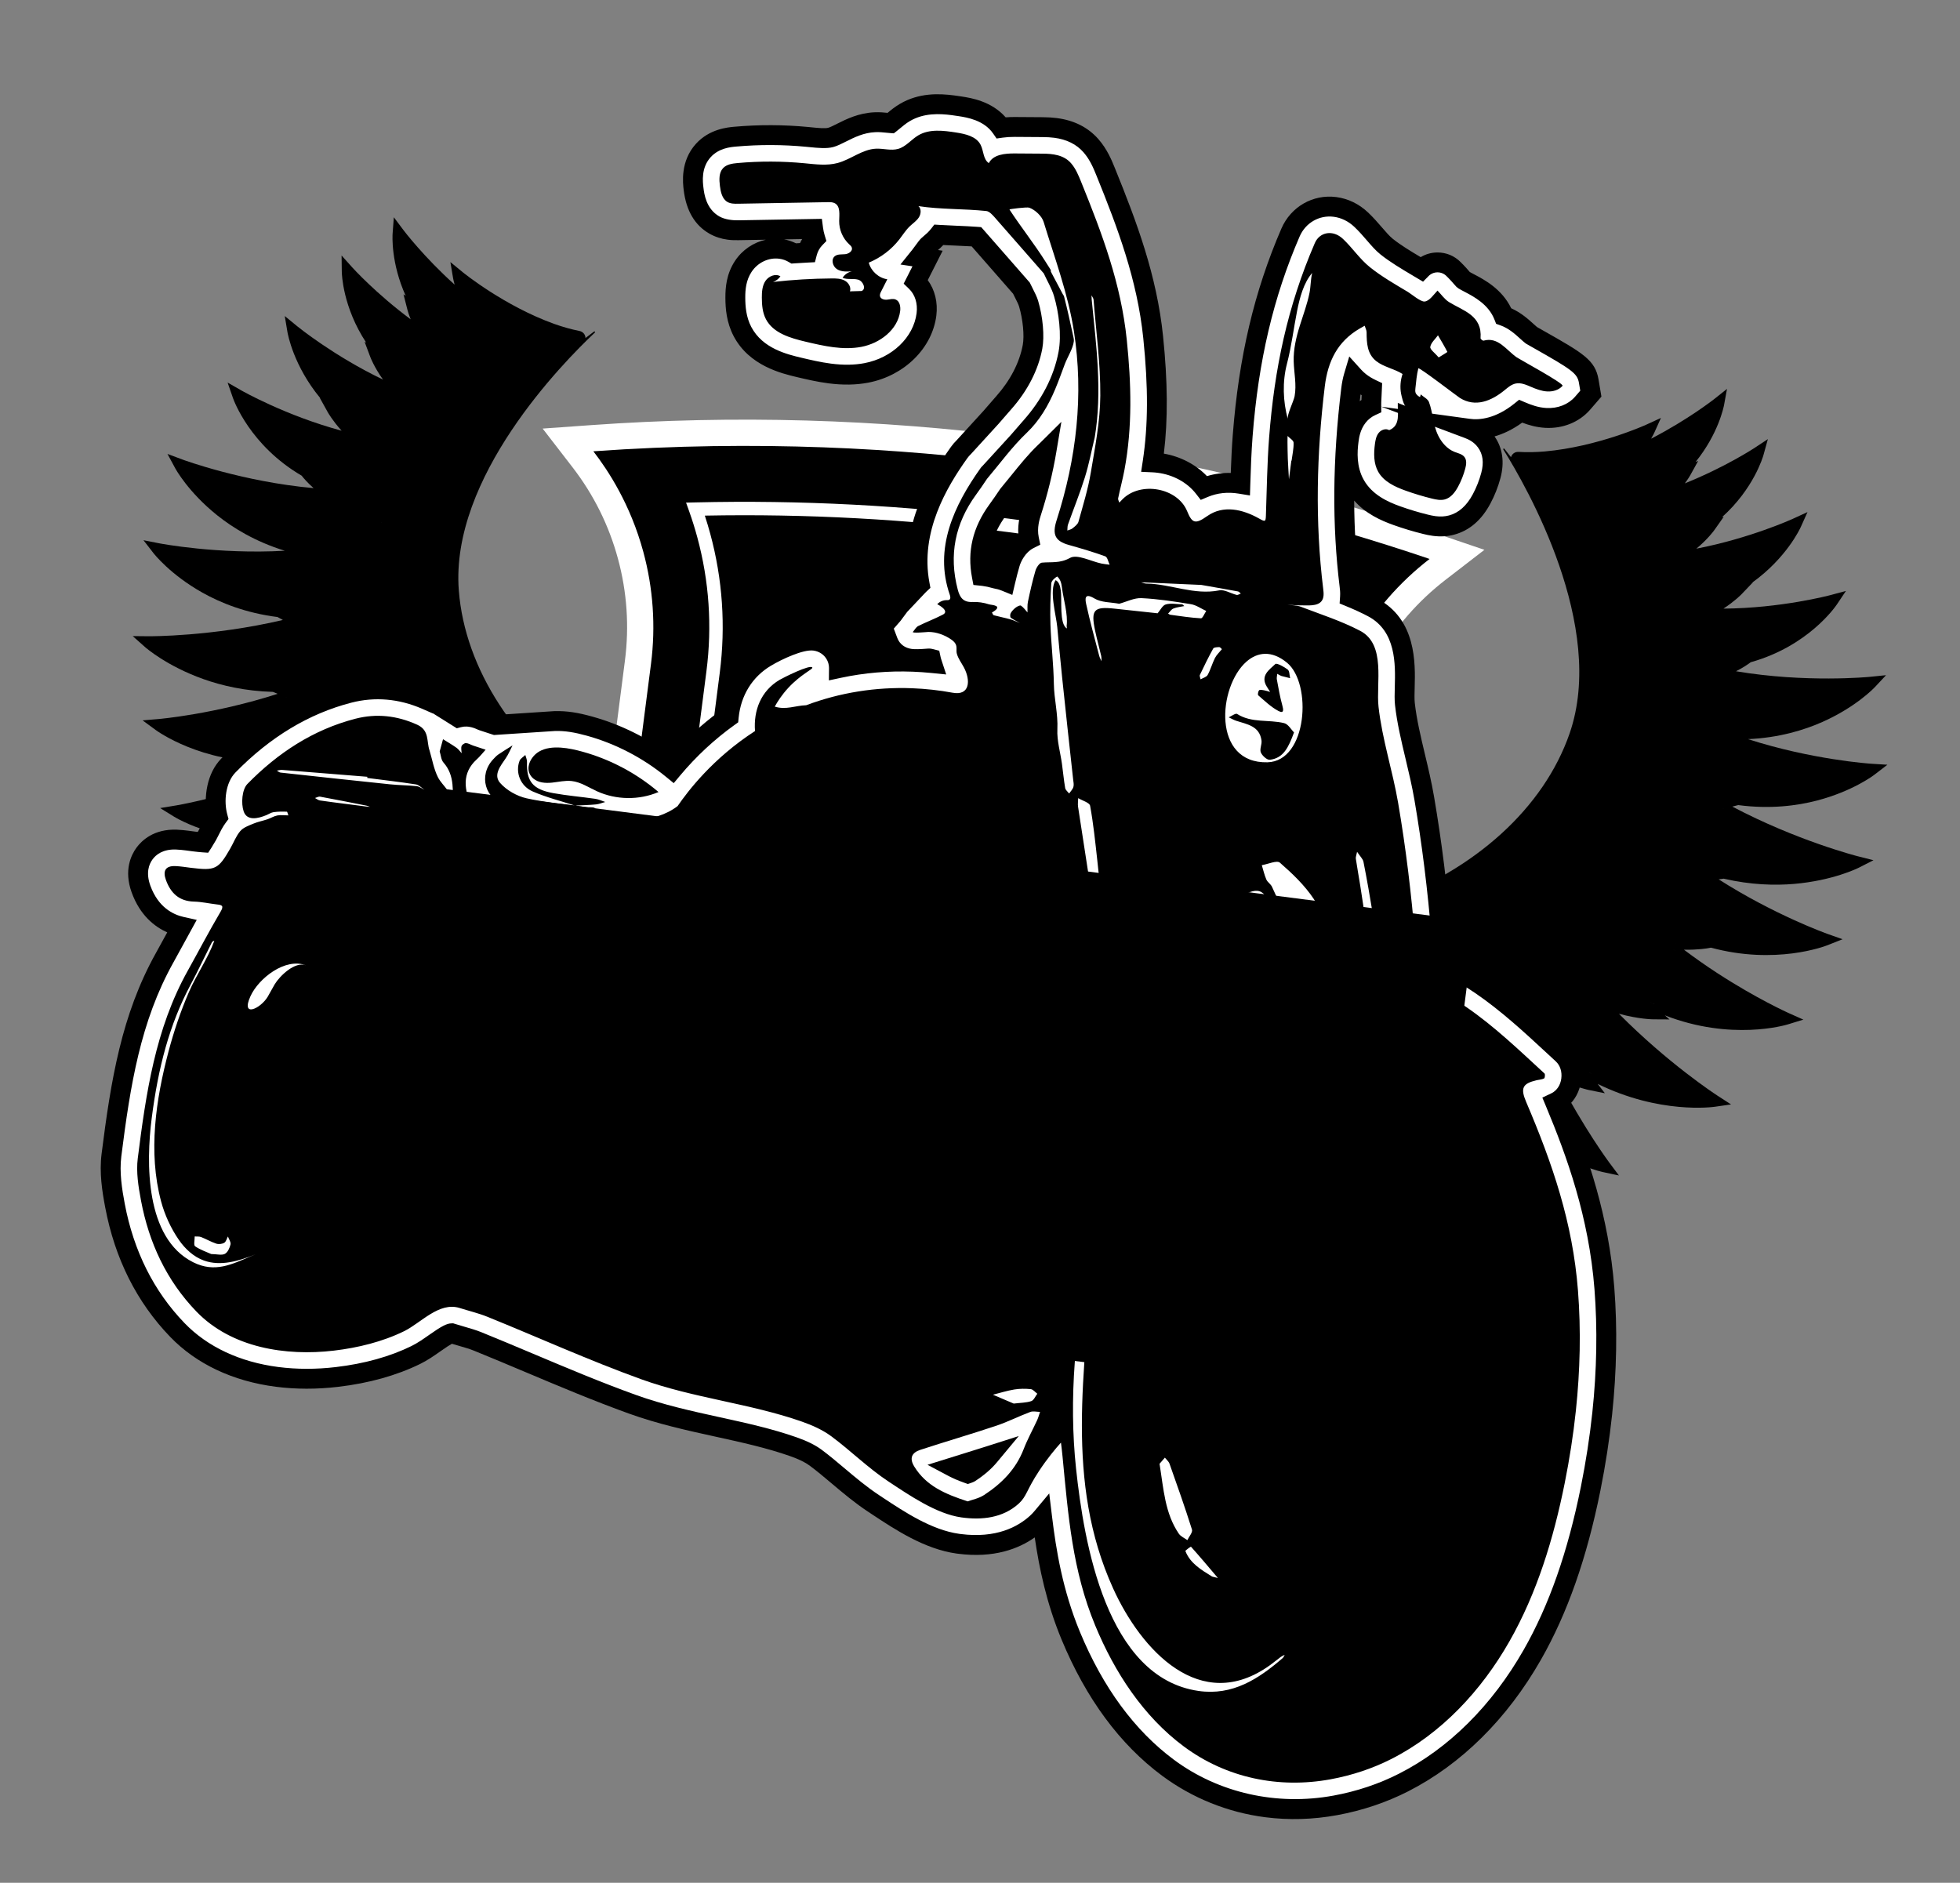 <svg width="407" height="391" viewBox="0 0 407 391" fill="none" xmlns="http://www.w3.org/2000/svg">
<rect x="0" y="0" width="407" height="391" fill="#808080" stroke="none"/>
<path d="M359.723 167.506C360.159 167.404 360.569 167.3 360.95 167.194C367.571 168.074 373.184 167.327 377.319 166.247C384.717 164.313 389.062 161.016 389.243 160.876L391.924 158.815L388.548 158.605C388.404 158.596 376.3 157.792 362.983 153.498C369.409 153.218 374.64 151.616 378.438 149.925C385.424 146.815 389.175 142.856 389.331 142.689L391.642 140.219L388.276 140.56C388.127 140.575 375.035 141.85 360.488 139.4C362.088 138.586 363.017 137.914 363.156 137.811L363.539 137.527C375.48 134.189 381.122 125.995 381.433 125.529L383.314 122.718L380.048 123.599C379.93 123.63 369.811 126.316 357.881 126.392C360.211 124.861 361.503 123.544 361.657 123.382L363.992 120.937L363.914 120.944C370.958 115.865 373.76 109.844 373.947 109.428L375.333 106.344L372.26 107.755C372.153 107.804 363.362 111.799 352.258 113.943C354.632 111.956 355.861 110.265 355.993 110.077L357.943 107.314L357.578 107.403C364.165 101.487 366.085 94.883 366.203 94.453L367.103 91.193L364.281 93.057C364.201 93.111 358.184 97.042 349.86 100.383C350.556 99.446 350.924 98.805 350.987 98.692L352.627 95.734L352.1 95.925C356.829 90.08 357.935 84.487 358.008 84.09L358.618 80.764L355.97 82.868C355.896 82.926 350.524 87.15 342.86 91.103C343.26 90.42 343.472 89.968 343.513 89.876L344.899 86.792L341.826 88.203C341.727 88.248 331.771 92.775 320.782 93.752C318.97 93.913 317.13 93.944 315.313 93.845C314.733 93.814 314.192 94.106 313.903 94.609C313.841 94.716 313.8 94.831 313.766 94.946C313.249 94.278 312.781 93.685 312.387 93.195C312.281 93.062 312.079 93.209 312.17 93.353C316.996 101.053 333.656 130.057 325.927 152.335C315.223 183.186 268.956 204.079 220.066 185.7C221.282 187.478 222.561 189.587 223.764 192.031C225.268 195.088 226.293 197.941 227.004 200.394C227.435 200.474 227.892 200.548 228.363 200.619C222.219 214.33 222.44 226.294 223.886 234.253C225.65 243.956 229.454 249.849 229.615 250.096L231.467 252.926L231.933 249.576C231.949 249.458 232.847 243.177 235.242 234.313C235.338 235.104 235.442 235.875 235.56 236.605C237.288 247.263 241.327 253.787 241.498 254.059L243.297 256.924L243.825 253.583C243.844 253.464 244.793 247.631 247.134 239.165C250.146 245.455 253.459 248.899 253.621 249.064L255.984 251.483L255.795 248.105C255.793 248.075 255.768 247.591 255.746 246.738C258.785 253.062 262.011 256.541 262.175 256.716L264.492 259.18L264.367 255.8C264.363 255.691 264.188 250.341 264.788 242.406C267.439 246.813 269.82 249.195 269.96 249.332L272.371 251.705L272.115 248.332C272.109 248.256 271.912 245.481 271.917 241.01C272.366 241.802 272.817 242.567 273.263 243.274C278.756 251.954 284.727 256.156 284.979 256.331L287.757 258.26L286.932 254.98C286.898 254.845 284.903 246.774 283.765 235.318C287.931 240.786 291.865 243.42 292.052 243.544L294.874 245.407L293.973 242.147C293.958 242.092 293.498 240.401 292.899 237.556C297.42 243.514 302.229 247.135 304.842 248.836C306.152 249.688 306.968 250.099 307.001 250.116L310.026 251.631L308.743 248.5C308.694 248.38 305.705 240.999 303.158 230.404C304.883 231.894 306.527 233.093 307.958 234.023C310.557 235.714 312.333 236.45 312.407 236.481L315.536 237.766L314.024 234.74C314.003 234.699 313.474 233.63 312.657 231.766C315.178 234.173 317.682 236.08 319.961 237.563C326.945 242.107 332.633 243.358 332.872 243.409L336.18 244.116L334.153 241.408C334.073 241.301 328.938 234.381 323.603 224.122C327.25 225.803 329.785 226.333 329.936 226.363L333.252 227.035L331.768 225.097C344.599 231.392 355.586 229.916 356.107 229.841L359.457 229.358L356.615 227.52C356.071 227.166 346.279 220.736 336.178 210.529C340.274 211.643 343.085 211.683 343.289 211.684L346.671 211.704L345.709 210.855C359.465 216.215 370.68 212.913 371.243 212.74L374.477 211.747L371.387 210.369C371.322 210.34 364.762 207.393 356.64 202.11C354.204 200.524 351.887 198.894 349.685 197.23C352.68 197.277 354.576 196.935 354.774 196.897L355.28 196.8C368.684 200.433 378.913 196.521 379.473 196.299L382.618 195.053L379.429 193.924C379.318 193.884 368.46 190.001 356.89 182.616C357.257 182.57 357.607 182.522 357.926 182.472C363.586 183.789 368.606 183.898 372.516 183.565C380.647 182.874 385.805 180.287 386.021 180.177L389.035 178.642L385.755 177.816C385.61 177.78 373.103 174.577 359.723 167.506ZM364.982 94.116C364.982 94.116 364.828 94.674 364.447 95.61C364.828 94.674 364.982 94.116 364.982 94.116ZM357.148 106.038C356.397 106.74 355.571 107.432 354.683 108.107C355.571 107.432 356.397 106.74 357.148 106.038ZM271.947 238.4C272.4 239.278 272.86 240.132 273.331 240.94C272.86 240.133 272.4 239.278 271.947 238.4ZM277.4 246.948C276.726 246.085 276.043 245.152 275.36 244.151C276.042 245.152 276.726 246.085 277.4 246.948C278.075 247.812 278.737 248.608 279.376 249.335C278.737 248.608 278.074 247.813 277.4 246.948ZM285.706 255.29C285.706 255.29 285.693 255.281 285.67 255.265C285.692 255.281 285.706 255.29 285.706 255.29ZM285.658 255.255C285.577 255.198 285.395 255.065 285.122 254.853C285.395 255.066 285.577 255.198 285.658 255.255ZM348.199 195.889C348.11 195.883 348.018 195.877 347.928 195.871C347.927 195.871 347.927 195.87 347.926 195.869C348.016 195.876 348.11 195.884 348.199 195.889ZM345.626 195.647C345.623 195.647 345.62 195.646 345.617 195.646C345.616 195.645 345.615 195.644 345.614 195.643C345.616 195.643 345.619 195.644 345.622 195.644C345.624 195.645 345.625 195.646 345.626 195.647ZM333.648 209.741C333.649 209.741 333.649 209.742 333.65 209.742C333.785 209.885 333.922 210.025 334.058 210.166C333.921 210.024 333.785 209.885 333.648 209.741ZM350.028 115.63C350.543 115.547 351.056 115.46 351.563 115.369C351.056 115.46 350.544 115.546 350.028 115.63ZM331.828 175.163L331.828 175.164C331.817 175.157 331.807 175.149 331.796 175.142C331.807 175.149 331.817 175.156 331.828 175.163ZM306.013 248.076C305.864 247.983 305.707 247.882 305.54 247.773C305.515 247.757 305.488 247.739 305.463 247.722C305.656 247.85 305.842 247.969 306.013 248.076ZM308.656 232.961C308.644 232.953 308.632 232.945 308.62 232.937C308.711 232.997 308.795 233.048 308.883 233.105C308.806 233.056 308.735 233.013 308.656 232.961ZM311.336 228.62C311.509 228.805 311.681 228.995 311.854 229.176C311.683 228.996 311.512 228.815 311.341 228.631C311.34 228.627 311.338 228.623 311.336 228.62ZM320.659 236.5C320.586 236.453 320.512 236.4 320.44 236.352C320.517 236.403 320.594 236.458 320.67 236.507C320.666 236.505 320.662 236.502 320.659 236.5ZM327.087 232.955C326.492 231.966 325.872 230.911 325.237 229.794C325.872 230.91 326.492 231.966 327.087 232.955ZM330.049 222.762C330.045 222.757 330.04 222.751 330.036 222.746C330.215 222.845 330.394 222.949 330.571 223.045C330.397 222.951 330.224 222.86 330.049 222.762ZM342.747 208.168C342.744 208.165 342.74 208.161 342.738 208.158C343.178 208.373 343.618 208.589 344.054 208.784C343.621 208.59 343.184 208.381 342.747 208.168ZM347.473 197.127C347.475 197.128 347.477 197.128 347.479 197.128C347.697 197.298 347.914 197.475 348.131 197.643C347.912 197.474 347.692 197.3 347.473 197.127ZM353.047 181.585C353.046 181.585 353.045 181.584 353.045 181.584L353.046 181.584C353.047 181.584 353.047 181.585 353.048 181.585L353.047 181.585ZM351.997 195.91C352.109 195.905 352.213 195.898 352.318 195.891C352.319 195.891 352.32 195.892 352.321 195.892C352.217 195.899 352.108 195.904 351.997 195.91ZM354.86 182.807C354.861 182.807 354.863 182.807 354.864 182.807C355.027 182.914 355.19 183.027 355.352 183.133C355.189 183.026 355.024 182.915 354.86 182.807ZM357.764 167.898C357.765 167.898 357.766 167.897 357.767 167.897C357.962 168.004 358.157 168.11 358.35 168.215C358.155 168.109 357.96 168.004 357.764 167.898ZM359.398 196.396C358.87 196.303 358.336 196.2 357.795 196.085L357.792 196.083C358.334 196.2 358.87 196.304 359.398 196.396Z" fill="black"/>
<path d="M95.274 122.637C93.441 99.128 116.904 75.289 123.524 69.064C123.648 68.948 123.49 68.755 123.353 68.856C122.849 69.23 122.245 69.685 121.576 70.201C121.573 70.08 121.562 69.959 121.529 69.839C121.377 69.279 120.928 68.86 120.359 68.744C118.576 68.379 116.804 67.883 115.092 67.268C104.709 63.539 96.224 56.639 96.139 56.569L93.524 54.426L94.084 57.76C94.101 57.859 94.19 58.351 94.405 59.112C87.993 53.348 83.865 47.901 83.809 47.825L81.781 45.119L81.528 48.491C81.499 48.894 81.151 54.583 84.246 61.437L83.784 61.119L84.622 64.395C84.654 64.521 84.848 65.234 85.283 66.317C78.078 60.976 73.253 55.649 73.188 55.577L70.93 53.059L70.975 56.44C70.981 56.887 71.165 63.761 76.039 71.152L75.708 70.974L76.894 74.141C76.975 74.356 77.735 76.303 79.528 78.827C69.329 73.94 61.837 67.849 61.747 67.775L59.131 65.63L59.691 68.965C59.767 69.415 60.952 75.949 66.48 82.647L66.406 82.621L68.046 85.578C68.154 85.773 69.071 87.374 70.936 89.446C59.414 86.35 50.305 81.189 50.2 81.128L47.264 79.448L48.37 82.645C48.554 83.175 51.936 92.53 62.642 98.784L62.941 99.156C63.049 99.291 63.778 100.176 65.119 101.369C50.426 100.054 38.084 95.504 37.944 95.452L34.775 94.269L36.384 97.244C36.493 97.445 39.119 102.226 45.089 107.003C48.335 109.602 52.989 112.477 59.135 114.375C45.164 115.156 33.251 112.867 33.11 112.839L29.791 112.188L31.863 114.861C32.003 115.042 35.371 119.332 42.037 123.077C45.764 125.17 51.005 127.313 57.632 128.14C57.974 128.339 58.344 128.543 58.74 128.752C44.006 132.203 31.095 132.133 30.941 132.132L27.558 132.1L30.085 134.348C30.266 134.509 34.601 138.318 42.29 141.047C45.989 142.359 50.872 143.526 56.682 143.685C56.978 143.815 57.304 143.95 57.648 144.087C44.585 148.301 33.096 149.307 32.979 149.316L29.608 149.601L32.335 151.603C32.82 151.96 41.724 158.335 55.611 158.216L56.077 158.438C56.259 158.525 58.007 159.336 60.915 160.05C58.364 161.101 55.71 162.091 52.95 163.008C43.756 166.062 36.663 167.251 36.593 167.262L33.255 167.813L36.132 169.592C36.633 169.903 46.646 175.938 61.311 174.237L60.165 174.815L63.442 175.653C63.64 175.704 66.369 176.377 70.613 176.336C58.257 183.652 47.154 187.392 46.539 187.596L43.324 188.654L46.442 189.97C46.928 190.175 57.181 194.385 71.189 191.546L69.263 193.045L72.64 193.235C72.795 193.244 75.38 193.374 79.335 192.672C71.575 201.245 64.855 206.637 64.749 206.721L62.102 208.827L65.481 208.981C65.725 208.992 71.545 209.223 79.452 206.596C82.031 205.739 84.938 204.528 87.987 202.838C86.723 204.435 85.941 205.334 85.91 205.37L83.681 207.913L87.033 207.463C87.112 207.453 89.017 207.191 91.96 206.213C93.579 205.674 95.473 204.932 97.52 203.927C92.372 213.532 87.612 219.915 87.533 220.018L85.499 222.722L88.809 222.023C88.847 222.014 89.74 221.824 91.223 221.332C94.182 220.348 99.751 218.063 105.634 213.445C104.333 216.046 103.461 217.565 103.432 217.614L101.734 220.539L104.937 219.452C105.15 219.38 109.622 217.828 115.037 213.594C111.034 224.389 107.059 231.69 106.993 231.812L105.364 234.776L108.54 233.614C108.827 233.509 115.67 230.957 123.181 223.951C123.792 223.38 124.422 222.754 125.057 222.102C123.93 226.428 123.037 229.063 123.012 229.135L121.91 232.333L124.843 230.648C125.014 230.55 127.919 228.85 131.6 225.258C130.171 233.086 128.646 238.217 128.614 238.321L127.637 241.559L130.503 239.763C130.706 239.636 134.709 237.086 139.25 231.739C139.013 232.559 138.866 233.021 138.856 233.049L137.817 236.269L140.716 234.527C140.914 234.408 144.992 231.916 149.499 226.594C149.618 235.378 149.06 241.262 149.048 241.381L148.713 244.746L151.178 242.431C151.412 242.21 156.972 236.922 161.343 227.051C161.644 226.374 161.94 225.654 162.232 224.914C162.304 234.095 161.581 240.4 161.567 240.517L161.168 243.876L163.677 241.607C163.895 241.409 169.068 236.672 173.233 227.732C176.648 220.399 179.892 208.882 177.422 194.061C177.895 194.111 178.356 194.155 178.793 194.188C180.102 191.995 181.817 189.494 184.046 186.918C185.829 184.859 187.6 183.142 189.228 181.731C137.279 187.125 97.814 155.193 95.274 122.637ZM78.662 72.567C78.254 72.048 77.863 71.527 77.505 71.009C77.863 71.527 78.254 72.047 78.662 72.567ZM37.498 96.638C37.498 96.638 37.753 96.734 38.232 96.9C37.753 96.734 37.499 96.639 37.498 96.638ZM53.365 156.886C52.812 156.861 52.269 156.826 51.735 156.781C52.27 156.825 52.814 156.86 53.367 156.885L53.365 156.886ZM65.252 159.544C65.254 159.544 65.258 159.544 65.261 159.545C65.259 159.545 65.258 159.546 65.257 159.547C65.253 159.547 65.251 159.546 65.248 159.546C65.249 159.545 65.251 159.544 65.252 159.544ZM62.966 159.178C62.965 159.179 62.965 159.179 62.964 159.179C62.875 159.163 62.785 159.145 62.698 159.128C62.785 159.145 62.877 159.162 62.966 159.178ZM59.888 129.785C60.102 129.732 60.318 129.679 60.532 129.625C60.533 129.626 60.534 129.626 60.535 129.626C60.318 129.68 60.103 129.732 59.888 129.785ZM59.008 144.975C59.192 144.914 59.379 144.847 59.563 144.784C59.564 144.784 59.565 144.785 59.567 144.785C59.381 144.848 59.194 144.913 59.008 144.975ZM58.709 158.087C58.71 158.087 58.711 158.086 58.712 158.086C58.812 158.119 58.911 158.152 59.018 158.186C58.912 158.152 58.808 158.12 58.709 158.087ZM61.631 144.062C61.632 144.063 61.632 144.062 61.632 144.062C61.632 144.062 61.633 144.062 61.633 144.062C61.633 144.062 61.632 144.063 61.631 144.062ZM62.318 160.842C62.571 160.735 62.826 160.618 63.08 160.509C63.082 160.509 63.084 160.51 63.086 160.51C62.83 160.621 62.573 160.734 62.318 160.842ZM63.441 172.652C63.912 172.574 64.393 172.477 64.873 172.38C64.869 172.382 64.865 172.385 64.861 172.387C64.384 172.483 63.909 172.574 63.441 172.652ZM72.76 176.521C72.927 176.419 73.095 176.318 73.262 176.214C73.263 176.214 73.263 176.214 73.264 176.214C73.096 176.318 72.929 176.419 72.76 176.521ZM79.225 108.47C79.245 108.475 79.265 108.48 79.285 108.485C79.261 108.489 79.236 108.492 79.211 108.496L79.225 108.47ZM72.87 189.863C73.067 189.815 73.266 189.76 73.464 189.709C73.459 189.713 73.453 189.718 73.448 189.722C73.254 189.773 73.063 189.816 72.87 189.863ZM79.052 205.391C79.048 205.393 79.043 205.394 79.038 205.396C79.129 205.366 79.225 205.328 79.318 205.297C79.23 205.327 79.139 205.362 79.052 205.391ZM93.462 167.477C93.783 167.249 94.104 167.02 94.426 166.777C94.105 167.02 93.784 167.253 93.462 167.482L93.462 167.477ZM90.059 200.139C89.847 200.275 89.635 200.407 89.424 200.537C89.637 200.405 89.852 200.266 90.066 200.129C90.064 200.132 90.061 200.135 90.059 200.139ZM91.559 205.008C91.47 205.038 91.39 205.061 91.303 205.089C91.403 205.057 91.497 205.028 91.6 204.994C91.587 204.999 91.573 205.004 91.559 205.008ZM90.822 220.126C90.632 220.19 90.454 220.247 90.285 220.3C90.478 220.239 90.69 220.17 90.91 220.095C90.882 220.106 90.85 220.118 90.822 220.126ZM106.848 213.865C107.213 213.134 107.609 212.321 108.028 211.438C107.61 212.32 107.213 213.133 106.848 213.865ZM109.444 208.354C109.444 208.353 109.445 208.351 109.445 208.35L109.446 208.35C109.445 208.351 109.444 208.353 109.444 208.354ZM108.104 232.422C108.104 232.422 108.12 232.417 108.146 232.407C108.119 232.417 108.104 232.422 108.104 232.422ZM118.252 226.456C119.123 225.792 120.021 225.063 120.935 224.267C120.021 225.063 119.123 225.792 118.252 226.456ZM125.693 219.568C125.033 220.303 124.372 221.013 123.711 221.675C124.371 221.013 125.033 220.303 125.693 219.568ZM140.065 233.439C140.065 233.438 144.668 230.665 149.463 224.637C144.668 230.665 140.065 233.439 140.065 233.439ZM162.828 240.666C162.828 240.666 163.504 234.957 163.517 226.417C163.504 234.958 162.828 240.665 162.828 240.666ZM163.453 221.532C163.47 222.15 163.485 222.76 163.495 223.358C163.485 222.76 163.471 222.15 163.453 221.532Z" fill="black"/>
<path d="M298.612 110.914C270.493 101.365 241.303 94.6 211.85 90.808C182.398 87.016 152.445 86.165 122.826 88.28L112.683 89.004L118.896 97.054C123.276 102.73 126.449 109.116 128.324 116.037C130.199 122.957 130.686 130.07 129.77 137.182L122.679 192.254C120.454 209.535 125.092 226.647 135.738 240.442L184.457 303.56L247.575 254.841C261.368 244.194 270.189 228.815 272.414 211.534L279.505 156.461C281.358 142.07 288.705 129.263 300.19 120.397L308.24 114.184L298.612 110.914Z" fill="white"/>
<path d="M140.055 237.107L185.441 295.907L244.241 250.522C256.791 240.835 264.979 226.56 267.003 210.836L274.094 155.764C276.119 140.041 284.307 125.765 296.856 116.079C274.013 108.32 245.106 100.589 211.153 96.217C187.225 93.136 157.36 91.282 123.213 93.721C126.267 97.677 130.907 104.714 133.588 114.609C135.622 122.114 136.192 130.016 135.18 137.877L128.089 192.95C126.064 208.673 130.369 224.558 140.055 237.107Z" fill="black"/>
<path d="M150.349 229.162C142.716 219.273 139.391 207.002 140.986 194.611L148.077 139.539C149.304 130.012 148.651 120.479 146.139 111.208C145.636 109.352 145.064 107.525 144.423 105.729C166.154 105.212 187.963 106.344 209.492 109.116C231.01 111.887 252.38 116.312 273.262 122.312C266.843 131.684 262.689 142.511 261.196 154.104L254.105 209.176C252.51 221.566 246.185 232.594 236.294 240.228L187.789 277.667L150.349 229.162Z" fill="black"/>
<path d="M187.538 279.621L149.247 230.013C141.386 219.829 137.962 207.193 139.605 194.433L146.696 139.361C147.899 130.015 147.26 120.666 144.795 111.572C144.304 109.757 143.737 107.949 143.112 106.197L142.464 104.381L144.39 104.335C166.17 103.817 188.132 104.961 209.67 107.734C231.198 110.506 252.723 114.96 273.648 120.973L275.504 121.507L274.414 123.1C268.024 132.427 264.042 142.918 262.579 154.282L255.488 209.354C253.845 222.114 247.332 233.471 237.147 241.331L187.538 279.621ZM151.453 228.31L188.042 275.713L235.444 239.125C245.039 231.719 251.177 221.019 252.725 208.998L259.816 153.926C261.253 142.767 265.028 132.416 271.045 123.129C250.832 117.419 230.075 113.171 209.315 110.498C188.544 107.823 167.374 106.674 146.36 107.08C146.766 108.321 147.143 109.58 147.485 110.842C150.046 120.292 150.71 130.006 149.46 139.716L142.369 194.788C140.821 206.811 144.047 218.716 151.453 228.31Z" fill="white"/>
<path d="M332.708 293.531C333.652 284.612 333.803 275.873 333.156 267.558C332.006 252.787 327.66 240.275 322.936 228.96C323.032 228.915 323.129 228.866 323.225 228.816C324.895 227.926 326 226.255 326.256 224.233C326.524 222.133 325.859 220.179 324.445 218.882L322.597 217.172C317.9 212.822 313.044 208.323 307.513 204.538C304.931 202.77 302.254 201.282 299.533 199.969C299.874 198.804 299.941 197.328 299.382 195.508C299.378 195.261 299.369 195.014 299.35 194.773C298.514 184.547 297.339 175.082 295.758 165.837C295.246 162.843 294.551 159.926 293.878 157.104C292.979 153.331 292.129 149.766 291.727 146.179C291.627 145.283 291.661 143.988 291.698 142.618C291.826 137.837 292.039 129.836 285.02 126.143C283.475 125.331 281.906 124.625 280.334 123.98C280.4 122.996 280.297 122.158 280.232 121.633C278.666 108.906 278.775 95.578 280.562 80.889C280.687 79.865 280.866 78.954 281.108 78.139C281.478 78.548 281.897 78.943 282.371 79.317C283.201 79.973 284.061 80.457 284.88 80.842L284.761 83.426C284.748 83.711 284.746 84.006 284.749 84.307C283.681 84.796 282.718 85.539 281.963 86.495C280.452 88.406 280.167 90.584 280.046 91.515C279.739 93.876 279.544 97.395 281.395 100.676C283.467 104.355 287.113 106.036 290.058 107.089C292.012 107.788 294.023 108.393 296.03 108.884C296.541 109.011 297.154 109.152 297.83 109.239C299.124 109.405 300.307 109.337 301.443 109.033C304.009 108.345 306.099 106.523 307.652 103.619C308.48 102.073 309.129 100.43 309.581 98.736C310.316 95.983 309.973 93.611 308.562 91.686C307.411 90.116 305.896 89.396 304.884 89.016C304.885 89.015 304.884 89.017 304.884 89.016C307.371 89.358 311.295 89.019 315.773 85.407C317.062 85.959 318.484 86.499 320.154 86.714C320.429 86.749 320.706 86.774 320.987 86.79C323.991 86.954 326.765 85.852 328.6 83.766L330.341 81.751L329.905 79.168C329.384 76.076 327.465 74.99 319.391 70.421C318.768 70.068 318.274 69.79 318.013 69.636C317.743 69.433 317.389 69.112 317.016 68.773C315.917 67.774 314.378 66.374 312.252 65.619C310.734 61.741 307.183 59.873 305.202 58.83C304.765 58.6 304.324 58.372 303.905 58.122C303.782 57.999 303.564 57.747 303.399 57.556C303.084 57.192 302.765 56.829 302.434 56.49L301.849 55.895C300.014 54.025 297.001 54.024 295.164 55.893L294.327 55.395C292.097 54.069 289.792 52.699 287.928 51.208C287.102 50.548 286.274 49.588 285.398 48.572C284.599 47.646 283.694 46.597 282.643 45.606C281.089 44.139 279.21 43.228 277.21 42.97C273.282 42.465 269.572 44.602 267.977 48.289C262.433 61.109 259.277 74.51 258.046 90.465C257.787 93.821 257.664 97.187 257.565 100.476C257.39 100.447 257.215 100.422 257.041 100.399C254.556 100.079 252.165 100.389 249.998 101.298C247.851 98.528 244.492 96.629 240.653 96.135C240.213 96.078 239.777 96.04 239.344 96.021C240.487 88.455 240.515 80.306 239.458 70.035C238.179 57.622 234.069 46.717 229.607 35.713C228.954 34.102 228.14 32.096 226.549 30.272C224.75 28.21 222.269 26.963 219.177 26.565C218.373 26.461 217.513 26.409 216.473 26.402L210.727 26.364C209.725 26.357 208.788 26.416 207.913 26.541C205.481 23.032 201.281 22.377 199.401 22.084C198.899 22.006 198.389 21.93 197.877 21.864C195.035 21.498 191.335 21.337 187.903 23.358C186.944 23.923 186.183 24.561 185.571 25.074C185.382 25.232 185.145 25.431 184.964 25.571C184.758 25.556 184.492 25.528 184.277 25.505C183.564 25.43 182.677 25.337 181.677 25.38C178.822 25.503 176.559 26.64 174.74 27.554C173.9 27.976 173.107 28.375 172.512 28.534C171.475 28.812 169.925 28.658 168.282 28.493L167.618 28.427C162.662 27.952 157.635 27.935 152.672 28.378C151.367 28.495 148.312 28.768 146.064 31.229C143.4 34.145 143.856 37.862 144.027 39.262C144.19 40.595 144.686 44.649 148.344 46.734C149.253 47.251 150.279 47.587 151.394 47.731C152.145 47.828 152.82 47.825 153.389 47.814L168.856 47.543C168.943 48.203 169.084 48.851 169.277 49.483C168.465 50.321 167.895 51.342 167.605 52.464C166.68 52.509 165.756 52.565 164.832 52.63C163.982 52.128 163.051 51.808 162.062 51.681C159.095 51.299 156.07 52.72 154.355 55.305C152.869 57.547 152.687 59.973 152.693 61.834C152.7 63.795 152.875 66.366 154.172 68.845C156.962 74.176 162.848 75.568 166.009 76.316C167.805 76.74 170.039 77.268 172.317 77.561C175.098 77.919 177.575 77.88 179.888 77.442C186.506 76.187 191.644 71.188 192.384 65.284C192.721 62.588 191.869 60.1 190.18 58.479L192.61 53.686L190.838 53.421C190.928 53.308 191.018 53.195 191.108 53.081C191.359 52.757 191.602 52.425 191.843 52.091C192.167 51.645 192.502 51.183 192.726 50.968C192.846 50.855 192.975 50.751 193.101 50.643C193.601 50.221 194.313 49.618 194.977 48.766C196.161 48.839 197.333 48.889 198.485 48.938C199.979 49.001 201.41 49.062 202.759 49.164C204.511 51.148 206.251 53.142 207.991 55.137C209.358 56.704 210.725 58.271 212.098 59.832C212.252 60.146 212.411 60.464 212.571 60.781C212.982 61.593 213.407 62.434 213.584 63.027C214.49 66.075 214.829 69.781 214.405 72.039C213.648 76.067 211.588 80.07 208.447 83.614C207.54 84.636 206.645 85.671 205.761 86.703L200.141 92.853C199.768 93.214 199.448 93.583 199.167 93.978C194.508 100.523 188.889 110.189 190.966 121.347C190.835 121.47 190.709 121.597 190.587 121.729L185.396 127.227L185.616 127.33C185.557 127.411 185.502 127.484 185.455 127.549L185.433 127.59L183.232 130.124L184.399 133.219C185.143 135.19 186.887 136.535 189.065 136.815C189.905 136.923 190.916 136.906 192.923 136.747C192.945 136.749 192.967 136.751 192.99 136.754C193.084 136.766 193.183 136.786 193.285 136.813C193.316 136.958 193.352 137.107 193.395 137.259C193.438 137.409 193.483 137.555 193.53 137.697C192.223 137.567 190.909 137.476 189.606 137.426C184.374 137.227 179.224 137.666 174.212 138.74C174.222 137.668 173.896 136.776 173.632 136.229C172.788 134.494 171.118 133.308 169.166 133.057C165.588 132.596 159.3 136.316 159.033 136.476C154.589 139.127 151.841 143.624 151.325 148.877C146.998 151.979 143.045 155.663 139.631 159.746C134.613 155.63 128.697 152.538 122.446 150.805C120.817 150.354 119.442 150.064 118.119 149.894C117.123 149.765 116.173 149.72 115.262 149.74L102.837 150.556C102.837 150.556 100.627 149.833 100.132 149.666L99.992 149.604C99.498 149.383 98.671 149.013 97.571 148.871L97.247 148.834L97.026 148.823C96.407 148.793 95.789 148.863 95.194 149.02L88.633 144.905L88.521 145.317C86.217 144.311 83.859 143.647 81.508 143.344C78.491 142.956 75.438 143.153 72.434 143.928C63.287 146.29 54.875 151.349 47.433 158.964C44.763 161.697 44.307 166.355 45.199 169.659C44.462 170.659 43.963 171.662 43.548 172.498C43.39 172.816 43.236 173.135 43.059 173.442C42.686 174.094 42.385 174.597 42.158 174.947C41.717 174.918 41.089 174.853 40.281 174.752L38.866 174.564C38.268 174.488 37.475 174.395 36.631 174.363C32.813 174.217 30.84 176.117 30.004 177.261C29.158 178.42 27.939 180.916 29.281 184.625C31.249 190.058 35.072 191.866 37.722 192.453C37.326 193.175 36.935 193.893 36.547 194.604C35.766 196.037 34.985 197.47 34.19 198.895C27.184 211.447 25.044 224.875 23.148 239.864C22.684 243.528 23.28 247.2 23.875 250.352C25.806 260.595 30.165 269.291 36.83 276.199C41.932 281.484 49.09 284.852 57.532 285.939C61.526 286.454 65.718 286.458 69.991 285.953C76.151 285.227 81.654 283.692 86.348 281.391C87.761 280.697 89.019 279.813 90.235 278.959C91.262 278.235 93.173 276.892 93.809 276.889C94.487 277.103 95.17 277.301 95.855 277.499C97.054 277.846 98.188 278.174 99.174 278.573C102.772 280.03 106.352 281.541 109.931 283.048C116.86 285.97 124.026 288.991 131.291 291.613C137.195 293.743 143.216 295.062 149.038 296.338C154.544 297.546 159.745 298.685 164.746 300.442C166.735 301.141 168.246 301.884 169.364 302.712C170.918 303.865 172.433 305.144 174.039 306.497C176.359 308.453 178.757 310.476 181.44 312.243L182.177 312.731C186.88 315.844 192.733 319.717 198.875 320.575L199.211 320.619C207.402 321.674 212.453 318.869 215.249 316.331C215.694 315.926 216.074 315.526 216.403 315.131C217.4 323.364 218.916 331.42 222.349 339.703C227.284 351.606 234.081 360.829 242.553 367.115C248.517 371.541 255.58 374.384 262.98 375.337C262.98 375.337 262.98 375.337 262.981 375.337C267.683 375.942 272.499 375.802 277.294 374.921C282.323 373.997 287.087 372.402 291.458 370.178C302.145 364.738 311.387 355.568 318.182 343.661C323.569 334.223 327.534 322.93 330.305 309.136C331.358 303.88 332.167 298.629 332.708 293.531ZM213.674 111.986C211.433 113.116 210.175 115.47 209.737 116.962C209.373 118.2 209.057 119.428 208.753 120.727C208.17 120.489 207.499 120.294 206.726 120.159C205.905 119.913 205.062 119.733 204.214 119.624C204.1 119.61 203.986 119.596 203.872 119.584C202.934 114.65 203.981 110.294 207.12 105.981C207.893 104.918 208.649 103.831 209.369 102.746C210.119 101.852 210.853 100.943 211.588 100.033C213.397 97.791 215.107 95.674 217.006 93.865C217.107 93.77 217.206 93.674 217.305 93.576C216.598 97.789 215.553 102.052 214.17 106.354C213.888 107.229 213.157 109.501 213.674 111.986ZM201.366 305.846C201.29 305.889 201.152 305.943 200.99 306.001C199.821 305.583 198.809 305.163 197.931 304.696C198.636 304.477 199.34 304.258 200.045 304.039C201.814 303.49 203.62 302.929 205.432 302.35C204.393 303.597 203.053 304.746 201.366 305.846ZM248.04 196.598C248.236 195.763 248.45 194.947 248.68 194.176C248.974 194.71 249.304 195.225 249.668 195.725C249.121 196.008 248.579 196.299 248.04 196.598Z" fill="white"/>
<path d="M262.716 377.386C254.967 376.388 247.569 373.41 241.321 368.773C232.546 362.263 225.522 352.748 220.441 340.496C217.304 332.926 215.795 325.679 214.867 319.278C211.559 321.616 206.423 323.631 198.946 322.668L198.603 322.623C191.982 321.697 185.913 317.682 181.037 314.455L180.3 313.965C177.523 312.137 175.08 310.077 172.717 308.084C171.098 306.721 169.621 305.474 168.134 304.371C167.184 303.669 165.852 303.02 164.061 302.39C159.186 300.679 154.053 299.553 148.618 298.361C142.686 297.06 136.611 295.727 130.591 293.557C123.275 290.917 116.084 287.884 109.131 284.952L108.883 284.849C105.395 283.379 101.906 281.908 98.399 280.488C97.514 280.129 96.434 279.816 95.289 279.486C94.804 279.345 94.322 279.206 93.843 279.061C93.369 279.317 92.559 279.849 91.424 280.648C90.136 281.552 88.813 282.481 87.258 283.246C82.351 285.65 76.623 287.252 70.232 288.004C65.791 288.529 61.429 288.524 57.267 287.988C48.356 286.84 40.776 283.261 35.344 277.633C28.394 270.431 23.852 261.382 21.846 250.736C21.221 247.428 20.598 243.568 21.098 239.606C23.023 224.399 25.201 210.764 32.387 197.89C33.176 196.476 33.952 195.052 34.727 193.628C32.15 192.48 29.079 190.132 27.339 185.329C25.671 180.72 27.247 177.534 28.335 176.045C29.414 174.569 31.936 172.12 36.708 172.301C37.631 172.337 38.486 172.436 39.128 172.519L40.551 172.707C40.731 172.73 40.902 172.75 41.065 172.769C41.129 172.658 41.197 172.541 41.267 172.418C41.401 172.187 41.517 171.948 41.635 171.709L41.7 171.579C42.037 170.9 42.438 170.093 42.986 169.236C42.292 165.571 42.909 160.642 45.956 157.522C53.665 149.634 62.399 144.388 71.918 141.931C76.962 140.628 82.118 140.839 87.133 142.563L87.375 141.68L95.596 146.837C96.104 146.763 96.616 146.738 97.124 146.762L97.809 146.822C99.24 147.007 100.278 147.472 100.836 147.723L100.876 147.739C101.325 147.89 102.493 148.272 103.1 148.471L115.126 147.681C117.786 147.618 119.991 147.984 122.997 148.817C128.842 150.438 134.459 153.218 139.356 156.906C142.385 153.499 145.748 150.422 149.386 147.736C150.197 142.213 153.29 137.499 157.976 134.704C159.166 133.995 165.31 130.48 169.43 131.011C172.074 131.351 174.339 132.965 175.488 135.327C175.62 135.6 175.761 135.931 175.886 136.309C178.301 135.878 180.751 135.588 183.22 135.436C182.92 134.977 182.668 134.479 182.468 133.948L180.866 129.701L182.301 128.051L181.941 127.882L188.76 120.659C187.056 109.089 192.885 99.248 197.486 92.783C197.843 92.282 198.241 91.822 198.705 91.373L204.238 85.312C205.086 84.321 205.989 83.278 206.904 82.246C209.797 78.982 211.689 75.322 212.377 71.66C212.74 69.722 212.416 66.34 211.606 63.618C211.481 63.197 211.064 62.375 210.73 61.714L210.371 60.996C209.057 59.499 207.747 57.998 206.437 56.497C204.886 54.717 203.333 52.939 201.772 51.168C200.693 51.1 199.565 51.052 198.399 51.003C197.568 50.968 196.725 50.932 195.876 50.887C195.483 51.305 195.104 51.646 194.781 51.926L195.745 52.07L192.65 58.177C194.131 60.195 194.776 62.801 194.433 65.543C193.583 72.325 187.76 78.052 180.273 79.471C177.744 79.951 175.056 79.996 172.054 79.609C169.672 79.303 167.382 78.761 165.541 78.326C162.3 77.56 155.57 75.968 152.343 69.803C150.839 66.927 150.637 64.038 150.63 61.842C150.621 59.689 150.842 56.87 152.634 54.165C154.145 51.889 156.477 50.334 159.03 49.781L153.425 49.878C152.736 49.891 151.979 49.888 151.13 49.779C149.749 49.601 148.467 49.18 147.323 48.528C144.297 46.804 142.499 43.771 141.978 39.514C141.794 38.014 141.236 33.453 144.54 29.837C147.33 26.784 151.078 26.449 152.488 26.323C157.577 25.869 162.733 25.886 167.814 26.373L168.486 26.44C169.808 26.572 171.304 26.721 171.977 26.541C172.364 26.437 173.124 26.056 173.794 25.72C175.703 24.76 178.291 23.46 181.589 23.319C182.651 23.272 183.594 23.36 184.315 23.434C184.945 22.907 185.789 22.209 186.856 21.58C190.828 19.241 194.974 19.409 198.141 19.817C198.672 19.885 199.2 19.964 199.72 20.045C201.625 20.342 205.872 21.003 208.829 24.366C209.444 24.319 210.084 24.297 210.741 24.301L216.488 24.34C217.615 24.347 218.552 24.404 219.442 24.519C223.05 24.983 225.964 26.462 228.105 28.916C229.924 31.002 230.847 33.277 231.521 34.939C236.041 46.086 240.206 57.141 241.513 69.825C242.487 79.286 242.542 87.104 241.676 94.204C245.153 94.81 248.32 96.469 250.632 98.878C252.215 98.394 253.869 98.173 255.574 98.219C255.664 95.638 255.786 92.957 255.99 90.308C257.24 74.118 260.447 60.507 266.084 47.471C268.048 42.93 272.627 40.3 277.476 40.924C279.911 41.238 282.189 42.338 284.062 44.106C285.194 45.174 286.175 46.311 286.963 47.225C287.774 48.166 288.541 49.056 289.218 49.597C290.871 50.919 292.961 52.18 295.013 53.401C296.056 52.767 297.256 52.429 298.51 52.429C300.338 52.43 302.046 53.148 303.324 54.45L303.909 55.045C304.271 55.414 304.619 55.809 304.963 56.207C305.043 56.299 305.131 56.402 305.21 56.493C305.471 56.639 305.739 56.78 306.006 56.92L306.166 57.004C308.199 58.073 311.872 60.005 313.807 64.02C315.871 64.942 317.371 66.305 318.405 67.244C318.7 67.512 318.96 67.752 319.171 67.922C319.39 68.048 319.715 68.232 320.111 68.456L320.41 68.626C328.742 73.342 331.258 74.765 331.944 78.826L332.54 82.367L330.163 85.117C327.897 87.694 324.516 89.05 320.876 88.852C319.06 88.744 317.472 88.295 316.089 87.765C314.049 89.242 312.109 90.13 310.346 90.629C312.023 93.023 312.448 96.006 311.578 99.269C311.085 101.115 310.377 102.907 309.474 104.593C307.642 108.021 305.12 110.187 301.98 111.027C300.577 111.403 299.135 111.488 297.569 111.286C296.79 111.186 296.105 111.029 295.538 110.889C293.464 110.38 291.386 109.756 289.366 109.033C286.731 108.091 283.585 106.682 281.201 103.956C281.225 109.933 281.586 115.719 282.282 121.381C282.32 121.689 282.372 122.108 282.4 122.611C283.699 123.174 284.88 123.737 285.982 124.317C294.137 128.607 293.894 137.757 293.763 142.672C293.73 143.912 293.695 145.193 293.78 145.95C294.168 149.416 295.003 152.918 295.887 156.626C296.567 159.479 297.27 162.428 297.793 165.49C299.385 174.796 300.567 184.319 301.407 194.606C301.423 194.797 301.433 194.99 301.44 195.186C301.792 196.439 301.924 197.65 301.833 198.805C304.332 200.075 306.583 201.401 308.679 202.836C314.332 206.704 319.242 211.252 323.99 215.649L325.848 217.367C327.761 219.122 328.658 221.721 328.305 224.495C328.033 226.632 327.035 228.483 325.502 229.761C329.746 240.111 334.061 252.587 335.214 267.4C335.87 275.836 335.718 284.702 334.762 293.749L334.762 293.751C334.213 298.913 333.394 304.228 332.327 309.544C329.511 323.562 325.47 335.057 319.973 344.687C312.978 356.945 303.44 366.398 292.393 372.02C287.848 374.333 282.893 375.994 277.667 376.954C272.661 377.874 267.631 378.019 262.716 377.386ZM217.876 310.137L218.451 314.883C219.3 321.889 220.653 330.223 224.255 338.914C229.045 350.467 235.615 359.4 243.782 365.459C253.084 372.363 265.14 375.061 276.92 372.892C281.754 372.004 286.33 370.471 290.519 368.338C300.848 363.083 309.792 354.196 316.388 342.639C321.663 333.398 325.552 322.306 328.28 308.73C329.321 303.537 330.12 298.351 330.655 293.312C331.586 284.516 331.735 275.905 331.097 267.719C329.93 252.718 325.354 240.11 321.032 229.756L320.274 227.941L322.252 226.995C323.326 226.423 324.039 225.322 324.209 223.973C324.391 222.546 323.968 221.245 323.051 220.404L321.196 218.688C316.546 214.382 311.75 209.939 306.347 206.242C304.038 204.661 301.516 203.218 298.635 201.828L297.06 201.068L297.552 199.389C297.831 198.436 297.783 197.334 297.408 196.114L297.323 195.834L297.318 195.542C297.315 195.34 297.308 195.139 297.292 194.942C296.462 184.778 295.294 175.371 293.723 166.185C293.222 163.256 292.535 160.372 291.87 157.584C290.956 153.749 290.093 150.127 289.677 146.409C289.56 145.369 289.596 144.006 289.636 142.563C289.757 137.984 289.942 131.065 284.059 127.971C282.721 127.267 281.246 126.586 279.55 125.891L278.175 125.327L278.275 123.844C278.328 123.05 278.241 122.351 278.184 121.888C276.598 108.99 276.705 95.498 278.514 80.64C278.656 79.479 278.857 78.469 279.13 77.552L280.177 74.031L282.64 76.755C282.944 77.092 283.283 77.409 283.65 77.698C284.25 78.171 284.94 78.589 285.761 78.976L287.005 79.562L286.824 83.522C286.812 83.769 286.811 84.022 286.814 84.281L286.831 85.627L285.607 86.186C284.821 86.544 284.121 87.094 283.585 87.774C282.425 89.241 282.201 90.957 282.094 91.782C281.825 93.85 281.645 96.918 283.193 99.663C284.931 102.748 288.146 104.214 290.754 105.146C292.641 105.821 294.582 106.404 296.523 106.881C296.98 106.993 297.522 107.118 298.095 107.192C299.116 107.323 300.038 107.273 300.911 107.039C302.904 106.505 304.56 105.027 305.833 102.645C306.586 101.238 307.176 99.744 307.588 98.205C308.162 96.055 307.936 94.322 306.898 92.906C306.056 91.757 304.932 91.239 304.161 90.95L286.848 84.459L305.166 86.972C307.2 87.272 310.583 86.944 314.478 83.8L315.446 83.02L316.589 83.51C317.92 84.081 319.42 84.638 321.105 84.73C323.468 84.858 325.638 84.01 327.052 82.403L328.146 81.137L327.872 79.512C327.536 77.52 326.366 76.739 318.376 72.218L318.078 72.048C317.584 71.769 317.194 71.548 316.97 71.417L316.776 71.287C316.472 71.059 316.075 70.704 315.656 70.324C314.59 69.356 313.297 68.18 311.563 67.563L310.675 67.248L310.332 66.37C309.095 63.208 306.058 61.611 304.244 60.657L304.086 60.574C303.668 60.355 303.25 60.134 302.85 59.895L302.443 59.578C302.3 59.435 302.047 59.146 301.852 58.92C301.553 58.574 301.264 58.244 300.962 57.937L300.377 57.342C299.881 56.837 299.216 56.559 298.508 56.558C297.799 56.557 297.135 56.836 296.638 57.341L295.503 58.496L293.273 57.17C290.972 55.802 288.61 54.398 286.639 52.821C285.665 52.041 284.776 51.012 283.836 49.921C283.072 49.036 282.205 48.031 281.228 47.109C279.992 45.942 278.512 45.22 276.947 45.019C273.942 44.632 271.098 46.276 269.872 49.11C264.421 61.714 261.318 74.906 260.105 90.625C259.849 93.951 259.725 97.355 259.629 100.539L259.558 102.895L257.233 102.514C254.943 102.135 252.775 102.373 250.798 103.202L249.338 103.814L248.368 102.563C246.534 100.196 243.626 98.599 240.39 98.183C240.009 98.133 239.629 98.1 239.253 98.084L236.961 97.982L237.304 95.714C238.424 88.299 238.455 80.445 237.406 70.247C236.155 58.103 232.099 47.349 227.695 36.49C227.069 34.945 226.359 33.194 224.994 31.631C223.537 29.96 221.491 28.945 218.915 28.613C218.195 28.52 217.414 28.474 216.46 28.468L210.715 28.429C209.819 28.423 208.974 28.476 208.205 28.585L206.944 28.765L206.218 27.718C204.29 24.936 200.774 24.388 199.085 24.125C198.601 24.05 198.109 23.975 197.615 23.912C195.101 23.588 191.843 23.435 188.951 25.137C188.139 25.616 187.48 26.169 186.899 26.657C186.691 26.831 186.428 27.05 186.226 27.206L185.602 27.688L184.815 27.631C184.607 27.616 184.342 27.589 184.117 27.565C183.382 27.488 182.614 27.408 181.767 27.445C179.353 27.548 177.395 28.532 175.667 29.4C174.717 29.877 173.84 30.317 173.046 30.53C171.645 30.907 169.913 30.732 168.078 30.55L167.414 30.484C162.591 30.021 157.691 30.005 152.856 30.437C151.7 30.54 149.296 30.755 147.588 32.624C145.565 34.838 145.922 37.764 146.076 39.013C146.222 40.206 146.609 43.371 149.366 44.943C150.532 45.605 152.114 45.776 153.35 45.752L170.664 45.45L170.903 47.277C170.974 47.82 171.091 48.361 171.251 48.883L171.607 50.048L170.759 50.922C170.203 51.495 169.804 52.208 169.603 52.983L169.223 54.453L167.706 54.528C166.797 54.573 165.887 54.628 164.979 54.692L164.337 54.738L163.783 54.41C163.174 54.05 162.506 53.822 161.799 53.73C159.606 53.448 157.358 54.515 156.075 56.448C154.904 58.217 154.752 60.16 154.758 61.828C154.764 63.556 154.911 65.805 156.002 67.89C158.355 72.385 163.445 73.59 166.485 74.309C168.238 74.723 170.413 75.237 172.582 75.516C175.146 75.846 177.41 75.813 179.505 75.416C185.253 74.325 189.708 70.055 190.337 65.03C190.588 63.022 190.011 61.177 188.752 59.97L187.649 58.911L189.477 55.305L186.978 54.931L189.484 51.81C189.716 51.511 189.945 51.197 190.172 50.882C190.583 50.317 190.947 49.816 191.3 49.479C191.428 49.357 191.559 49.244 191.692 49.134C192.236 48.674 192.816 48.184 193.349 47.499L194.019 46.64L195.105 46.707C196.276 46.779 197.435 46.829 198.574 46.877C200.09 46.941 201.544 47.004 202.914 47.107L203.751 47.17L204.305 47.799C206.06 49.786 207.803 51.784 209.546 53.782C210.912 55.347 212.278 56.912 213.648 58.471L213.83 58.678L214.414 59.852C214.864 60.742 215.331 61.664 215.562 62.44C216.568 65.822 216.919 69.833 216.434 72.421C215.608 76.817 213.381 81.16 209.992 84.984C209.091 85.999 208.204 87.024 207.328 88.046L201.665 94.246C201.294 94.61 201.055 94.886 200.846 95.178C196.542 101.225 191.042 110.482 192.995 120.97L193.202 122.081L192.377 122.854C192.281 122.944 192.189 123.037 192.098 123.135L188.382 127.071L186.991 128.943L185.598 130.548L186.33 132.491C186.806 133.754 187.899 134.583 189.328 134.767C190.005 134.855 190.935 134.834 192.759 134.689L193.124 134.692C193.427 134.729 193.615 134.766 193.807 134.816L195.039 135.138L195.304 136.384C195.326 136.486 195.351 136.591 195.382 136.699C195.416 136.821 195.453 136.939 195.491 137.053L196.481 140.066L193.325 139.751C192.065 139.626 190.787 139.537 189.527 139.489C184.486 139.296 179.479 139.723 174.643 140.758L172.122 141.298L172.147 138.718C172.153 138.056 171.948 137.488 171.773 137.128C171.236 136.024 170.162 135.266 168.902 135.104C166.78 134.83 162.371 136.887 160.09 138.248C156.222 140.556 153.838 144.403 153.378 149.079L153.286 150.009L152.526 150.554C148.351 153.547 144.545 157.085 141.215 161.069L139.903 162.638L138.321 161.342C133.509 157.395 127.829 154.439 121.893 152.794C119.294 152.073 117.346 151.759 115.306 151.803L102.572 152.641L102.193 152.517C102.193 152.517 99.97 151.79 99.471 151.622L99.161 151.494C98.732 151.302 98.106 151.021 97.306 150.918L96.924 150.884C96.529 150.865 96.122 150.909 95.719 151.015L94.855 151.243L89.89 148.13L89.881 148.164L87.694 147.208C82.855 145.095 77.851 144.661 72.949 145.927C64.171 148.192 56.083 153.064 48.909 160.406C46.815 162.549 46.46 166.412 47.191 169.12L47.45 170.082L46.859 170.883C46.227 171.74 45.785 172.63 45.396 173.414L45.334 173.541C45.178 173.854 45.022 174.166 44.849 174.469C44.452 175.161 44.131 175.696 43.889 176.069L43.229 177.088L42.019 177.005C41.55 176.974 40.883 176.906 40.024 176.799L38.593 176.609C38.045 176.539 37.309 176.453 36.551 176.424C33.832 176.32 32.396 177.483 31.67 178.478C30.932 179.487 30.255 181.252 31.221 183.921C32.842 188.393 35.893 189.933 38.167 190.436L40.854 191.03L38.358 195.591C37.575 197.028 36.79 198.467 35.992 199.898C29.166 212.127 27.064 225.349 25.194 240.121C24.769 243.487 25.337 246.969 25.901 249.968C27.757 259.808 31.933 268.15 38.314 274.763C43.087 279.709 49.823 282.864 57.794 283.89C61.62 284.383 65.642 284.387 69.748 283.901C75.675 283.203 80.953 281.734 85.438 279.535C86.703 278.914 87.892 278.079 89.041 277.271C91.732 275.377 92.798 274.828 93.796 274.823L94.121 274.821L94.431 274.919C95.092 275.128 95.759 275.321 96.427 275.515C97.684 275.879 98.865 276.22 99.947 276.658C103.473 278.086 106.979 279.564 110.485 281.042L110.731 281.145C117.637 284.058 124.777 287.068 131.99 289.669C137.755 291.751 143.697 293.054 149.444 294.314C155.062 295.545 160.315 296.697 165.427 298.494C167.614 299.262 169.302 300.1 170.59 301.053C172.182 302.233 173.707 303.519 175.322 304.88C177.648 306.841 179.997 308.82 182.573 310.519L183.313 311.01C187.842 314.006 193.479 317.737 199.158 318.529L199.479 318.573C206.88 319.526 211.384 317.049 213.858 314.802C214.211 314.481 214.524 314.155 214.813 313.807L217.876 310.137ZM282.517 81.92C282.462 82.385 282.409 82.847 282.357 83.31C282.474 83.228 282.591 83.149 282.711 83.072L282.757 82.061C282.677 82.014 282.596 81.967 282.517 81.92ZM162.834 49.714C163.69 49.871 164.512 50.145 165.287 50.53C165.569 50.512 165.849 50.495 166.131 50.477C166.262 50.193 166.408 49.917 166.568 49.648L162.834 49.714ZM200.98 308.188L200.296 307.944C198.937 307.458 197.879 307.005 196.962 306.518L192.599 304.196L199.432 302.068C201.197 301.52 202.998 300.961 204.805 300.383L211.545 298.231L207.018 303.671C205.849 305.076 204.37 306.353 202.494 307.576L202.384 307.643C202.238 307.726 201.979 307.843 201.666 307.951L200.98 308.188ZM244.96 200.667L246.031 196.123C246.238 195.247 246.461 194.39 246.703 193.583L248.112 188.878L250.487 193.177C250.739 193.633 251.025 194.08 251.335 194.505L252.756 196.45L250.617 197.556C250.087 197.831 249.562 198.112 249.041 198.402L244.96 200.667ZM210.212 123.55L207.974 122.638C207.503 122.446 206.962 122.295 206.369 122.192L206.133 122.135C205.419 121.921 204.685 121.765 203.951 121.67L202.132 121.477L201.845 119.97C200.806 114.504 201.985 109.531 205.451 104.767C206.206 103.728 206.946 102.665 207.65 101.604L207.788 101.419C208.529 100.535 209.255 99.635 209.982 98.736C211.835 96.44 213.586 94.272 215.583 92.37L215.853 92.11L220.4 87.603L219.342 93.916C218.621 98.213 217.543 102.61 216.136 106.984C215.883 107.772 215.291 109.613 215.696 111.565L216.018 113.116L214.604 113.828C212.94 114.667 212.007 116.557 211.719 117.542C211.386 118.673 211.084 119.834 210.764 121.196L210.212 123.55ZM207.203 118.147C207.223 118.151 207.242 118.155 207.262 118.158C207.423 117.546 207.587 116.959 207.757 116.379C208.271 114.624 209.489 112.429 211.455 110.948C211.294 108.554 211.935 106.56 212.204 105.723C212.735 104.071 213.218 102.415 213.65 100.766C213.498 100.953 213.346 101.141 213.194 101.33C212.476 102.22 211.758 103.109 211.025 103.984C210.308 105.062 209.557 106.14 208.791 107.194C206.302 110.615 205.301 114.011 205.691 117.776C206.199 117.878 206.704 118.001 207.203 118.147Z" fill="black"/>
<path d="M110.761 161.692C111.799 162.567 113.282 162.67 114.632 162.531C115.982 162.391 117.329 162.051 118.679 162.196C120.573 162.399 122.219 163.524 123.951 164.317C127.942 166.144 132.705 166.206 136.742 164.483C132.179 160.591 126.758 157.711 120.979 156.11C118.332 155.376 114.529 154.587 111.971 156.061C110.217 157.072 108.915 159.551 110.359 161.288C110.474 161.428 110.608 161.564 110.761 161.692Z" fill="black"/>
<path d="M256.685 149.68C258.94 150.422 261.547 150.74 261.956 153.781C262.065 154.593 261.529 155.573 261.814 156.258C262.096 156.938 263.097 157.851 263.681 157.784C266.521 157.453 267.566 155.201 268.706 152.11C268.146 151.554 267.52 150.388 266.659 150.175C263.448 149.381 259.922 150.207 256.88 148.263C256.577 148.069 255.739 148.712 255.149 148.967C255.659 149.208 256.152 149.504 256.685 149.68Z" fill="black"/>
<path d="M265.463 147.644C266.66 148.273 266.525 147.379 266.265 146.444C265.776 144.689 265.48 142.88 265.138 141.086C265.077 140.763 265.183 140.408 265.222 139.933C265.722 140.196 265.897 140.328 266.093 140.383C266.691 140.55 267.296 140.688 267.899 140.838C267.748 140.224 267.795 139.354 267.403 139.051C266.647 138.465 265.107 137.636 264.832 137.896C263.562 139.103 261.651 140.313 263.058 142.602C263.284 142.969 263.518 143.33 263.748 143.695C263.334 143.579 262.926 143.43 262.504 143.356C262.154 143.295 261.635 143.175 261.466 143.348C261.25 143.57 261.129 144.273 261.28 144.403C262.624 145.553 263.924 146.833 265.463 147.644Z" fill="black"/>
<path d="M112.562 229.969C112.709 230.032 112.857 230.101 113.007 230.175C112.896 230.038 112.738 229.949 112.562 229.969Z" fill="black"/>
<path d="M327.235 292.951C328.113 284.659 328.316 276.298 327.669 267.984C326.573 253.9 322.399 241.701 316.91 228.836C315.686 225.965 316.156 225.021 319.094 224.329C319.613 224.207 320.186 224.198 320.637 223.958C320.81 223.865 320.884 223.084 320.717 222.93C315.478 218.103 310.299 213.115 304.404 209.081C297.903 204.632 290.586 202.047 283.25 199.333C282.94 199.218 282.666 199.007 282.376 198.841C282.665 198.739 282.958 198.537 283.243 198.549C286.101 198.661 288.964 198.725 291.811 198.978C293.569 199.134 294.909 199.223 294.01 196.799C293.832 196.32 293.906 195.75 293.863 195.221C293.083 185.671 291.946 176.199 290.332 166.766C289.186 160.066 287.015 153.562 286.258 146.792C285.709 141.895 287.85 133.853 282.458 131.015C278.554 128.962 274.284 127.597 270.142 126.014C269.267 125.68 268.253 125.711 267.304 125.573C268.251 125.624 269.201 125.731 270.149 125.714C271.448 125.691 273.561 125.98 274.441 124.814C274.964 124.123 274.875 123.164 274.769 122.304C273.048 108.314 273.399 94.193 275.099 80.22C275.734 75.006 277.744 70.906 282.348 68.23C282.688 68.032 283.034 67.843 283.377 67.649C283.517 68.103 283.778 68.558 283.78 69.012C283.785 71.264 283.897 73.508 285.78 74.994C287.337 76.224 289.542 76.579 291.244 77.665C290.806 78.958 290.684 80.396 290.937 81.74C291.009 82.117 291.444 84.119 291.856 84.298C291.336 84.073 290.785 83.894 290.259 83.678C290.167 85.666 290.918 88.352 288.469 89.33C287.763 88.904 286.792 89.261 286.281 89.907C285.769 90.554 285.611 91.406 285.505 92.223C285.251 94.172 285.225 96.261 286.191 97.973C287.353 100.034 289.684 101.108 291.912 101.905C293.694 102.543 295.509 103.089 297.347 103.54C298.224 103.755 299.148 103.949 300.021 103.715C301.305 103.371 302.175 102.191 302.801 101.02C303.429 99.847 303.92 98.6 304.264 97.315C304.476 96.521 304.61 95.602 304.124 94.939C303.65 94.292 302.773 94.135 302.027 93.84C300.518 93.242 299.382 91.932 298.659 90.479C297.543 88.233 297.571 85.732 296.725 83.49C296.479 82.839 295.603 82.426 295.01 81.906C294.974 82.108 294.955 82.283 294.863 82.465C294.528 82.296 294.069 81.942 293.946 81.556C293.848 81.246 293.883 80.911 293.919 80.589C294.073 79.211 294.177 77.841 294.519 76.497C294.607 76.147 302.591 82.287 303.133 82.629C306.378 84.674 309.725 83.251 312.434 81.028C313.138 80.45 313.862 79.823 314.755 79.644C315.836 79.426 316.919 79.908 317.932 80.343C319.006 80.804 320.119 81.23 321.286 81.293C322.453 81.357 323.694 81.008 324.466 80.13C324.866 79.677 315.508 74.601 314.956 74.216C312.788 72.705 311.104 69.886 308.068 70.746C307.909 70.791 307.429 70.408 307.441 70.251C307.814 65.5 303.893 64.571 300.908 62.742C299.97 62.168 299.3 61.156 298.505 60.346C297.792 61.072 296.813 62.564 295.797 62.618C294.937 62.663 293.094 61.067 292.359 60.628C289.707 59.045 286.907 57.439 284.49 55.506C282.355 53.8 280.844 51.475 278.865 49.609C276.802 47.662 274.034 48.153 273.03 50.474C267.32 63.677 264.638 76.596 263.534 90.888C263.118 96.28 263.064 101.701 262.867 107.109C262.821 108.352 262.706 108.388 261.503 107.709C258.035 105.753 254.019 104.812 250.656 107.193C248.182 108.945 247.526 108.637 246.516 106.166C244.516 101.274 236.836 99.906 233.093 103.68C232.868 103.907 232.65 104.143 232.429 104.375C232.341 104.078 232.129 103.755 232.184 103.487C232.594 101.52 233.121 99.576 233.493 97.603C235.18 88.632 234.909 79.602 233.982 70.598C232.777 58.898 228.883 48.579 224.505 37.781C223.949 36.408 223.374 35.007 222.401 33.891C220.887 32.156 218.605 31.921 216.435 31.907C214.52 31.893 212.605 31.881 210.69 31.867C208.675 31.854 206.244 32.079 205.332 33.876C204.145 33.09 204.277 31.319 203.618 30.057C202.71 28.316 200.493 27.824 198.553 27.521C195.903 27.108 193.008 26.738 190.698 28.099C189.24 28.958 188.14 30.451 186.514 30.916C185.032 31.341 183.453 30.812 181.912 30.878C179.061 31 176.695 33.109 173.939 33.849C171.721 34.444 169.376 34.125 167.09 33.905C162.462 33.461 157.793 33.446 153.162 33.859C152.066 33.958 150.869 34.129 150.127 34.941C149.266 35.884 149.335 37.325 149.49 38.592C149.647 39.868 149.951 41.314 151.068 41.95C151.729 42.327 152.532 42.324 153.292 42.31C159.492 42.201 165.691 42.093 171.891 41.984C172.398 41.975 172.933 41.973 173.376 42.221C174.543 42.872 174.278 44.57 174.259 45.906C174.235 47.707 175.007 49.505 176.33 50.727C176.551 50.931 176.797 51.136 176.886 51.423C177.107 52.136 176.236 52.717 175.493 52.789C174.749 52.862 173.911 52.742 173.334 53.217C172.518 53.89 172.912 55.331 173.804 55.899C174.698 56.466 175.836 56.419 176.892 56.352C176.105 56.515 175.393 57.01 174.966 57.691C175.963 58.128 177.139 57.79 178.188 58.077C179.238 58.364 179.931 60.04 178.917 60.433C178.109 60.457 177.302 60.481 176.494 60.505C176.79 59.641 176.188 58.676 175.379 58.254C174.57 57.832 173.617 57.819 172.705 57.825C168.635 57.855 164.568 58.097 160.524 58.552C161.142 58.339 161.688 57.923 162.056 57.383C161.032 56.756 159.608 57.345 158.944 58.345C158.28 59.346 158.193 60.613 158.198 61.814C158.205 63.349 158.339 64.933 159.05 66.294C160.561 69.179 164.107 70.209 167.277 70.958C171.081 71.858 175.022 72.762 178.863 72.033C182.704 71.305 186.436 68.48 186.923 64.6C187.038 63.677 186.836 62.537 185.97 62.194C185.415 61.974 184.794 62.174 184.199 62.233C183.604 62.292 182.863 62.091 182.731 61.508C182.656 61.173 182.815 60.836 182.97 60.53C183.397 59.686 183.825 58.843 184.253 57.999C182.447 57.728 180.866 56.308 180.404 54.541C182.894 53.515 185.11 51.829 186.763 49.702C187.473 48.789 188.086 47.789 188.923 46.989C189.549 46.391 190.299 45.904 190.779 45.184C191.258 44.464 191.367 43.381 190.718 42.809C195.338 43.513 200.146 43.332 204.81 43.823C205.427 43.888 206.058 44.584 206.533 45.12C209.955 48.99 213.33 52.901 216.743 56.778C217.43 58.295 218.385 59.864 218.859 61.455C219.87 64.848 220.472 69.549 219.814 73.053C218.825 78.324 216.215 83.148 212.566 87.264C211.66 88.286 210.766 89.319 209.885 90.348L204.07 96.711C203.914 96.853 203.768 97.005 203.651 97.169C198.11 104.952 193.882 113.906 197.222 123.509C197.345 123.862 197.44 124.334 197.13 124.541C196.968 124.649 196.757 124.631 196.563 124.631C195.835 124.63 195.111 124.945 194.615 125.478C195.083 125.698 197.231 126.928 195.759 127.657C194.106 128.515 192.351 129.174 190.681 130.002C190.22 130.23 189.932 130.807 189.565 131.224C189.267 131.562 192.645 131.237 192.778 131.236C194.419 131.225 196.14 131.854 197.478 132.776C197.856 133.037 198.223 133.339 198.436 133.746C198.785 134.415 198.506 135.101 198.693 135.762C198.992 136.821 199.629 137.622 200.143 138.578C201.608 141.303 201.396 144.52 197.83 143.861C195.046 143.348 192.225 143.035 189.395 142.927C181.922 142.64 174.418 143.82 167.415 146.456C165.153 146.529 163.202 147.477 160.881 146.744C161.442 145.728 162.347 144.289 163.731 142.804C166.334 140.01 168.845 138.973 168.682 138.637C168.31 137.869 162.522 140.804 161.855 141.202C158.033 143.482 156.445 147.504 156.783 151.817C147.99 157.497 142.848 164.294 140.702 167.407C135.699 171.206 129.378 170.179 123.578 171.012C122.232 171.205 121.609 170.029 122.567 169.276C125.084 167.297 122.488 167.724 121.819 167.621C121.045 167.502 120.267 167.397 119.488 167.297C121.082 167.214 122.428 167.184 123.76 167.053C124.411 166.989 125.042 166.724 125.682 166.549C124.997 166.325 124.327 165.996 123.623 165.894C120.713 165.472 117.772 165.236 114.882 164.71C110.596 163.93 109.311 162.273 109.433 158.222C109.448 157.749 109.206 157.267 109.084 156.79C108.674 157.189 108.072 157.516 107.887 158.001C106.977 160.388 108.031 163.243 110.633 164.369C113.488 165.605 116.545 166.369 119.345 167.277C115.992 166.847 112.62 166.519 109.338 165.783C107.348 165.336 105.206 164.125 103.866 162.611C102.373 160.924 103.939 159.063 105.029 157.453C105.588 156.629 105.97 155.685 106.432 154.796C105.449 155.419 104.449 156.02 103.488 156.677C103.082 156.955 102.738 157.335 102.399 157.698C99.303 161.006 100.699 166.086 105.057 167.13C108.035 167.844 111.08 168.281 114.057 168.997C115.254 169.285 116.358 169.976 117.489 170.516C117.765 170.647 117.981 170.903 118.225 171.101C117.896 171.256 117.578 171.515 117.238 171.548C114.4 171.826 111.258 172.942 108.79 172.098C105.276 170.896 100.75 172.416 98.219 167.775C96.235 164.134 95.9 160.504 98.979 157.72C99.657 157.107 100.225 156.372 100.843 155.693C99.976 155.408 99.107 155.13 98.244 154.834C97.746 154.663 97.262 154.345 96.762 154.321C96.452 154.305 95.938 154.658 95.843 154.95C95.701 155.394 95.844 155.929 95.865 156.426C95.512 156.043 95.211 155.585 94.795 155.292C93.893 154.654 92.933 154.101 91.996 153.513C91.765 154.359 91.534 155.205 91.303 156.051C91.552 156.828 91.59 157.793 92.086 158.352C94.532 161.106 93.957 164.431 94.047 167.641C94.052 167.811 94.039 167.981 94.034 168.152C93.835 167.921 93.422 167.616 93.471 167.468C94.421 164.661 91.928 163.378 90.939 161.41C90.077 159.694 89.754 157.708 89.194 155.842C88.545 153.979 89.214 151.675 86.638 150.504C82.443 148.595 78.157 148.135 73.809 149.257C65.013 151.528 57.636 156.398 51.37 162.81C50.257 163.949 50.029 166.837 50.599 168.505C51.288 170.524 53.563 170.011 55.34 169.269C55.829 169.064 56.297 168.735 56.802 168.664C57.713 168.536 58.645 168.533 59.567 168.559C59.676 168.562 59.772 169.064 59.875 169.335C59.114 169.328 58.333 169.209 57.599 169.346C56.888 169.478 56.236 169.905 55.536 170.141C54.566 170.467 53.542 170.658 52.603 171.053C51.646 171.455 50.539 171.841 49.902 172.582C49.017 173.611 48.525 174.973 47.836 176.177C45.326 180.559 44.719 180.85 39.601 180.213C38.543 180.081 37.484 179.903 36.421 179.862C34.289 179.78 33.796 180.926 34.456 182.748C35.438 185.458 37.179 187.155 40.268 187.235C41.859 187.275 43.441 187.635 45.031 187.824C46.08 187.948 46.553 188.061 45.799 189.34C43.43 193.358 41.27 197.5 38.995 201.575C32.235 213.688 30.308 227.11 28.608 240.552C28.246 243.408 28.74 246.455 29.282 249.33C30.93 258.072 34.561 265.919 40.79 272.374C48.065 279.912 59.349 281.666 69.346 280.485C74.302 279.9 79.422 278.654 83.922 276.447C87.432 274.725 91.185 270.284 95.467 271.639C97.393 272.248 99.375 272.714 101.24 273.47C111.883 277.781 122.351 282.535 133.158 286.433C144.085 290.374 155.729 291.438 166.57 295.246C168.695 295.994 170.847 296.959 172.643 298.291C176.657 301.269 180.301 304.899 184.469 307.649C188.822 310.518 194.437 314.397 199.637 315.123C203.89 315.717 208.259 315.242 211.547 312.255C213.203 310.751 213.133 309.462 215.762 305.481C217.482 302.878 219.138 300.896 220.311 299.59C220.404 300.313 220.527 301.33 220.646 302.552C221.828 314.766 222.674 326.116 227.434 337.595C231.423 347.22 237.375 356.42 245.832 362.694C254.654 369.24 265.537 371.485 276.298 369.508C280.686 368.701 284.981 367.296 288.959 365.272C299.353 359.982 307.62 351.06 313.4 340.932C319.181 330.803 322.61 319.486 324.906 308.052C325.908 303.064 326.698 298.021 327.235 292.951ZM298.599 69.635C299.269 70.775 299.954 71.908 300.549 73.085C300.572 73.129 299.73 73.61 298.751 74.229C297.961 73.293 296.914 72.574 297.001 72.038C297.141 71.174 298.028 70.43 298.599 69.635ZM41.755 256.899C42.823 257.316 43.826 257.912 44.911 258.269C45.404 258.43 46.119 258.352 46.564 258.092C46.944 257.871 47.082 257.235 47.327 256.783C47.527 257.338 47.982 257.952 47.868 258.432C47.695 259.162 47.278 260.098 46.687 260.396C46.027 260.729 45.057 260.448 43.857 260.428C42.906 259.996 41.599 259.566 40.512 258.815C40.176 258.583 40.44 257.482 40.428 256.779C40.873 256.813 41.358 256.743 41.755 256.899ZM52.208 260.842C48.162 262.556 44.626 264.406 40.09 262.124C30.128 257.113 30.318 241.429 31.501 232.221C32.845 221.749 35.149 212.779 39.607 204.437C41.131 201.584 42.499 198.648 43.966 195.765C44.078 195.544 44.279 195.391 44.501 195.392C43.13 199.138 40.783 202.415 39.213 206.059C37.495 210.047 36.1 214.176 34.991 218.374C32.372 228.286 30.715 239.239 33.447 249.48C34.19 252.27 35.494 255.109 37.136 257.479C38.438 259.356 40.187 260.995 42.335 261.773C45.805 263.029 49.653 261.87 53.073 260.482C52.782 260.6 52.494 260.72 52.208 260.842ZM57.057 204.388C56.586 205.167 56.128 206.089 55.602 206.977C54.117 209.474 49.932 211.443 52.015 206.874C53.709 203.159 59.244 198.826 63.517 200.469C61.245 199.593 58.083 202.692 57.057 204.388ZM75.887 167.472C74.414 167.286 72.941 167.094 71.469 166.905C69.787 166.681 68.1 166.486 66.423 166.23C66.069 166.176 65.748 165.9 65.412 165.726C65.766 165.625 66.145 165.386 66.469 165.445C69.682 166.035 72.886 166.672 76.092 167.306C76.347 167.356 76.588 167.477 76.835 167.564C76.52 167.534 76.202 167.512 75.887 167.472ZM86.508 163.263C84.679 163.067 82.828 163.071 80.998 162.881C73.412 162.096 65.829 161.271 58.248 160.442C57.984 160.413 57.742 160.177 57.49 160.038C57.854 159.985 58.224 159.861 58.582 159.889C64.481 160.353 70.378 160.836 76.276 161.315C76.269 161.395 76.262 161.477 76.255 161.557C79.626 161.991 83.005 162.379 86.362 162.9C86.997 162.998 87.55 163.627 88.141 164.011C87.598 163.752 87.073 163.323 86.508 163.263ZM158.802 173.432C161.48 173.733 164.148 174.145 166.821 174.496C167.062 174.528 167.298 174.609 167.536 174.667C167.331 174.701 167.111 174.697 166.924 174.774C163.904 176.002 161.185 174.952 158.496 173.674C158.318 173.589 158.146 173.487 157.972 173.394C158.249 173.406 158.528 173.401 158.802 173.432ZM145.95 176.571C146.87 175.329 149.887 174.019 151.558 173.882C151.329 174.873 151.1 175.918 151.396 176.89C151.899 178.552 154.507 178.941 155.948 179.432C156.386 179.581 156.993 179.162 157.482 179.245C158.281 179.379 159.051 179.7 159.822 179.976C159.912 180.009 159.926 180.256 159.973 180.402C156.715 180.594 153.847 179.674 150.684 178.872C148.718 178.374 146.701 178.233 144.775 178.966C144.847 178.154 145.376 177.346 145.95 176.571ZM139.854 253.565C135.031 252.432 130.237 251.17 125.404 250.078C124.179 249.802 124.027 249.777 125.241 249.217C125.264 249.207 125.046 248.289 124.845 248.247C124.037 248.075 122.915 247.709 122.408 248.086C120.12 249.791 118.418 249.932 116.609 247.303C116.226 246.746 114.056 247.302 112.748 247.549C112.202 247.652 111.78 248.573 111.257 248.619C109.962 248.735 108.068 249.085 107.441 248.401C105.649 246.446 108.255 247.572 108.701 247.1C108.969 246.816 109.707 246.985 110.232 246.929C112.425 246.693 114.618 246.449 117.128 246.174C123.995 247.692 131.096 249.25 138.188 250.847C139.001 251.03 139.84 251.319 140.524 251.774C141.031 252.111 141.306 252.797 141.685 253.326C141.071 253.416 140.414 253.696 139.854 253.565ZM164.753 219.463C161.804 222.42 157.299 218.546 154.537 217.194C153.355 216.616 151.288 215.294 150.216 215.035C148.895 214.718 147.751 215.503 146.409 215.107C144.664 214.591 146.118 212.459 143.484 212.927C143.162 212.025 143.161 211.148 143.189 210.175C142.002 210.637 140.64 211.303 140.439 212.561C140.37 212.989 140.45 213.449 140.265 213.841C140.028 214.341 139.448 214.559 138.921 214.73C133.034 216.648 126.984 221.083 123.966 226.555C122.923 228.447 122.089 231.487 119.855 232.337C117.444 233.254 115.13 231.222 113.007 230.174C113.116 230.308 113.181 230.489 113.173 230.662C113.159 231.011 112.945 231.317 112.73 231.594C107.926 237.79 99.638 238.821 92.293 238.541C90.467 238.472 88.511 238.31 86.937 239.237C86.365 239.574 85.869 240.044 85.258 240.306C84.648 240.567 83.837 240.55 83.429 240.027C84.34 238.348 86.605 238.111 88.513 238.034C94.164 237.808 100.024 237.021 105.051 234.261C108.254 232.501 118.031 225.361 112.811 221.534C112.239 222.056 111.667 222.577 111.096 223.099C112.554 214.605 118.436 206.996 126.289 203.445C124 205.829 121.955 208.446 120.193 211.243C120.712 211.309 121.231 211.373 121.749 211.441C120.564 214.314 118.759 218.42 119.312 221.43C126.859 216.808 133.565 211.577 142.4 209.588C147.513 208.437 149.254 210.994 152.422 214.156C155.788 217.516 160.242 219.575 165.08 219.096C164.975 219.229 164.865 219.351 164.753 219.463ZM174.714 206.074C173.11 210.066 169.685 212.364 166.511 214.894C166.354 215.019 166.152 215.087 165.971 215.183C166.165 214.87 166.318 214.521 166.56 214.252C169.157 211.373 171.768 208.506 174.376 205.636C174.667 205.515 174.958 205.394 175.25 205.272C175.071 205.54 174.893 205.808 174.714 206.074ZM281.802 176.897C282.399 177.809 283.004 178.351 283.13 178.988C283.846 182.603 284.477 186.235 285.075 189.872C285.365 191.637 285.546 193.422 285.722 195.204C285.763 195.626 285.584 196.07 285.506 196.503C285.083 196.169 284.354 195.888 284.285 195.492C283.615 191.655 283.065 187.797 282.463 183.949C282.169 182.072 281.819 180.204 281.542 178.325C281.491 177.977 281.667 177.595 281.802 176.897ZM272.796 186.674C274.082 188.607 274.153 191.32 274.918 193.635C275.526 195.474 274.578 195.87 273.102 196.014C271.244 196.196 269.387 196.386 267.529 196.572L267.818 195.99C268.338 195.652 268.901 194.991 268.815 194.781C267.348 191.199 265.751 187.669 264.129 184.153C263.871 183.592 263.206 183.215 262.962 182.653C262.549 181.702 262.323 180.67 262.017 179.673C263.303 179.462 265.148 178.607 265.775 179.152C268.356 181.402 270.915 183.845 272.796 186.674ZM244.667 189.182C245.845 186.634 247.375 184.96 249.401 185.268C250.538 185.441 252.302 186.785 252.383 187.718C252.652 190.81 254.058 192.841 255.971 194.425L259.191 197.669C252.687 199.742 247.046 203.457 241.462 207.281C241.126 207.511 240.78 207.727 240.44 207.949C240.47 207.48 240.427 206.993 240.542 206.546C241.269 203.719 242.196 194.527 244.667 189.182ZM249.157 140.168C250.035 138.315 250.935 136.472 251.928 134.682C252.071 134.423 252.747 134.399 253.18 134.386C253.371 134.381 253.569 134.675 253.736 134.81C253.184 135.497 252.61 136.012 252.287 136.655C251.716 137.793 251.384 139.056 250.773 140.168C250.531 140.608 249.81 140.784 249.307 141.08C249.25 140.773 249.049 140.397 249.157 140.168ZM256.296 186.748C261.563 184.031 262.221 184.119 264.676 189.544C265.48 191.322 267.974 193.223 265.569 195.609L265.36 196.79C263.849 196.942 262.339 197.092 260.829 197.243L257.883 194.291C257.017 193.303 256.159 192.309 255.326 191.294C253.361 188.902 253.552 188.164 256.296 186.748ZM241.892 302.712C242.22 303.13 242.687 303.501 242.856 303.976C244.464 308.517 246.076 313.06 247.519 317.654C247.699 318.227 246.902 319.107 246.558 319.844C245.959 319.405 245.182 319.085 244.788 318.507C241.888 314.244 241.633 309.256 240.782 303.987C241.104 303.617 241.498 303.164 241.892 302.712ZM247.303 321.198C249.014 323.106 250.666 325.066 252.9 327.702C251.935 327.457 251.777 327.454 251.661 327.382C249.456 326.009 247.173 324.7 246.155 322.121C246.098 321.979 247.28 321.173 247.303 321.198ZM268.616 91.922C268.658 93.168 268.362 94.425 268.2 95.678C268.184 95.676 268.167 95.674 268.15 95.672C267.984 96.958 267.818 98.244 267.653 99.53C267.573 98.094 267.476 96.658 267.416 95.221C267.37 94.082 267.365 92.939 267.349 91.799C267.343 91.379 267.359 90.96 267.365 90.541C267.805 91.001 268.599 91.448 268.616 91.922ZM267.246 75.529C268.19 71.899 268.62 68.222 269.349 64.55C269.879 61.882 270.692 58.747 272.479 56.682C272.144 58.043 272.196 59.45 271.923 60.819C271.459 63.14 270.619 65.368 269.914 67.621C269.155 70.045 268.567 72.524 268.64 75.079C268.709 77.49 269.266 79.866 268.83 82.282C268.642 83.315 267.189 86.204 267.421 87.056C266.405 83.334 266.271 79.275 267.246 75.529ZM258.827 137.407C261.09 135.417 264.043 134.99 267.248 137.625C272.497 141.943 271.505 158.09 263.197 158.305C251.701 158.602 252.89 142.626 258.827 137.407ZM237.604 120.949C241.285 121.111 244.965 121.274 249.457 121.473C251.45 121.822 254.265 122.309 257.073 122.825C257.288 122.865 257.463 123.116 257.658 123.268C257.368 123.368 257.044 123.607 256.793 123.546C255.569 123.248 254.268 122.385 253.169 122.604C247.947 123.643 243.105 121.264 238.032 121.193C237.676 121.188 237.323 121.028 236.969 120.94C237.18 120.942 237.392 120.94 237.604 120.949ZM232.408 125.383C233.953 124.967 235.518 124.143 237.039 124.217C240.471 124.383 243.895 124.91 247.292 125.471C248.401 125.653 249.419 126.395 250.478 126.88C250.112 127.415 249.721 128.423 249.385 128.405C247.262 128.291 245.151 127.953 243.039 127.672C242.87 127.65 242.717 127.511 242.557 127.426C242.917 127.066 243.216 126.555 243.65 126.38C244.361 126.093 245.159 126.025 245.92 125.864C245.763 125.739 245.611 125.513 245.45 125.506C244.317 125.46 243.114 125.224 242.073 125.526C241.39 125.724 240.939 126.722 240.384 127.361C237.414 127.042 234.443 126.733 231.474 126.402C227.139 125.919 226.487 126.624 227.401 130.96C227.77 132.712 228.254 134.439 228.659 136.185C228.745 136.55 228.712 136.944 228.735 137.324C228.571 136.947 228.354 136.583 228.252 136.189C227.326 132.631 226.345 129.084 225.559 125.495C225.346 124.522 225.091 122.973 227.257 124.283C228.677 125.141 230.671 125.05 232.408 125.383ZM219.545 130.219C219.868 133.725 220.202 137.23 220.559 140.732C221.279 147.774 222.08 154.807 222.839 161.844C222.896 162.37 223.035 162.94 222.895 163.421C222.751 163.921 222.316 164.338 222.007 164.79C221.725 164.417 221.261 164.074 221.19 163.664C220.902 161.998 220.752 160.31 220.519 158.634C220.186 156.233 219.454 153.819 219.567 151.442C219.719 148.25 218.891 145.199 218.839 142.048C218.769 137.939 218.279 133.838 218.13 129.728C218.027 126.88 218.131 124.019 218.297 121.172C218.331 120.592 219.083 119.967 219.529 119.719C220.227 120.329 220.408 121.147 220.519 122.035C220.818 124.437 221.8 127.561 221.491 129.967C221.512 130.148 221.531 130.33 221.546 130.508C219.916 129.618 220.562 124.54 220.267 122.581C220.145 121.771 219.936 120.838 219.198 120.483C217.802 122.642 219.321 127.783 219.545 130.219ZM210.608 288.56C211.731 288.375 212.91 288.369 214.042 288.486C214.523 288.535 214.949 289.105 215.401 289.439C214.987 289.972 214.67 290.803 214.14 290.976C213.068 291.324 211.88 291.315 210.499 291.482C209.167 290.913 207.678 290.277 206.189 289.642C207.66 289.271 209.116 288.807 210.608 288.56ZM223.862 167.536C223.774 166.956 223.877 166.346 223.891 165.75C224.751 166.273 226.246 166.68 226.365 167.338C227.044 171.048 227.429 174.815 227.846 178.57C228.439 183.917 228.968 189.272 229.542 194.621C229.622 195.367 229.801 196.103 229.975 197.061C230.177 197.015 229.872 197.191 229.676 197.109C229.174 196.897 228.37 196.636 228.303 196.279C227.798 193.587 227.455 190.865 227.038 188.156C225.982 181.282 224.905 174.412 223.862 167.536ZM227.083 62.242C227.609 68.881 228.529 75.525 228.483 82.162C228.447 87.511 227.389 92.877 226.5 98.187C225.925 101.625 224.876 104.987 223.945 108.358C223.8 108.885 223.195 109.322 222.727 109.712C222.436 109.954 222.005 110.027 221.636 110.177C221.678 109.76 221.637 109.315 221.773 108.932C222.936 105.66 224.246 102.434 225.28 99.122C226.127 96.408 226.656 93.595 227.326 90.826C228.922 81.248 227.633 71.756 226.698 62.258C226.668 61.95 226.669 61.639 226.656 61.329C226.804 61.632 227.058 61.928 227.083 62.242ZM206.364 127.77C206.197 127.724 206.107 127.4 205.981 127.205C208.58 125.699 205.843 125.655 205.379 125.504C204.282 125.147 203.066 124.961 201.913 125.014C199.997 125.103 199.301 124.046 198.88 122.442C196.998 115.264 198.317 108.725 202.668 102.744C203.455 101.663 204.218 100.562 204.953 99.445C207.671 96.23 210.154 92.79 213.211 89.879C215.868 87.351 217.689 84.206 219.103 80.852C219.829 79.127 220.454 77.361 221.113 75.61C221.635 74.223 222.84 72.324 222.984 70.871C223.017 70.536 222.944 70.2 222.871 69.87C222.261 67.113 221.681 64.347 220.968 61.614C220.923 61.44 220.829 61.278 220.708 61.124L218.214 56.418C218.229 56.25 218.218 56.098 218.147 55.983C217.817 55.452 217.476 54.928 217.142 54.398C214.787 50.649 212.019 47.191 209.615 43.507C209.56 43.421 213.245 42.953 213.73 43.129C214.949 43.569 216.343 44.874 216.715 46.089C219.012 53.584 221.786 61.043 222.994 68.736C225.077 82.013 223.528 95.236 219.409 108.039C218.439 111.054 219.136 112.38 221.935 113.168C224.483 113.885 227.026 114.633 229.511 115.535C229.966 115.701 230.127 116.673 230.424 117.273C229.871 117.197 229.31 117.155 228.764 117.041C226.523 116.574 223.693 115.023 222.19 115.861C220.086 117.035 218.307 116.659 216.341 116.847C215.838 116.896 215.209 117.858 215.017 118.512C214.393 120.64 213.908 122.811 213.448 124.983C213.298 125.691 213.385 126.449 213.363 127.184C212.921 126.699 212.535 126.127 212.005 125.773C211.809 125.641 211.217 125.948 210.905 126.186C210.5 126.493 210.126 126.892 209.875 127.329C209.732 127.577 209.727 128.16 209.892 128.283C210.472 128.719 211.151 129.021 211.793 129.373C211.111 129.111 210.444 128.795 209.745 128.6C208.629 128.288 207.484 128.075 206.364 127.77ZM215.372 294.918C214.445 296.934 213.359 298.888 212.563 300.953C210.952 305.13 207.981 308.103 204.351 310.471C203.25 311.189 201.853 311.453 200.945 311.794C196.247 310.274 192.309 308.568 189.85 304.557C188.761 302.78 189.386 301.658 191.094 301.097C196.323 299.381 201.611 297.846 206.83 296.103C209.248 295.295 211.541 294.122 213.933 293.225C214.529 293.001 215.286 293.204 215.97 293.21C215.773 293.781 215.622 294.372 215.372 294.918ZM221.26 277.794C220.93 278.805 218.784 279.225 217.468 279.915C213.4 278.759 213.539 278.599 214.461 274.798C215.395 270.948 217.661 268.903 221.263 267.737C222.704 267.27 223.034 267.539 222.84 268.85C222.397 271.853 222.19 274.944 221.26 277.794ZM224.358 260.188C224.235 260.606 223.966 261.026 223.601 261.418C222.077 263.047 218.858 264.165 217.348 262.5C217.126 262.256 217.181 261.541 217.371 261.179C218.496 259.027 219.453 256.712 220.973 254.869C221.789 253.879 223.6 253.673 225.012 253.296C225.119 253.267 225.617 254.704 225.804 255.151C225.293 256.826 224.852 258.509 224.358 260.188ZM229.529 213.861C229.282 211.738 227.177 201.726 228.99 201.272C229.843 203.278 230.062 205.688 230.412 207.847C231.002 211.487 231.503 215.14 232.005 218.794C233.344 228.556 234.684 238.317 236.023 248.079C236.489 251.476 236.948 254.993 235.996 258.287C235.77 259.069 235.462 259.854 235.513 260.665C235.641 262.719 237.456 265.035 238.11 267.001C238.916 269.42 239.428 272.029 239.415 274.566C238.985 271.589 237.254 269.104 236.267 266.314C235.226 263.37 234.911 260.198 234.553 257.113C233.263 246.004 231.972 234.896 230.682 223.787C230.672 223.703 230.662 223.62 230.653 223.536C230.278 220.311 229.903 217.087 229.529 213.861ZM266.346 344.342C261.328 348.671 255.978 352.181 248.878 351.161C229.699 348.405 225.08 320.26 223.446 304.987C221.921 290.716 223.19 274.993 226.683 261.093C226.754 260.812 226.819 260.529 226.886 260.248C226.883 260.563 226.894 260.881 226.874 261.195C225.357 284.559 221.06 307.634 231.139 329.86C236.946 342.666 249.271 356.18 263.693 345.828C264.471 345.27 265.206 344.652 265.977 344.082C266.215 343.907 266.504 343.797 266.77 343.657C266.631 343.888 266.54 344.174 266.346 344.342ZM290.877 219.711C290.891 219.625 290.905 219.538 290.919 219.453C288.748 219.031 286.411 218.972 284.452 218.083C282.545 217.218 280.71 215.749 279.415 214.097C277.896 212.16 276.982 209.744 275.864 207.508C275.812 207.402 276.502 206.757 276.556 206.794C277.423 207.379 278.412 207.902 279.038 208.702C280.319 210.338 281.417 211.859 283.91 211.878C284.553 211.883 285.431 213.9 285.765 215.113C286.534 217.912 288.706 218.782 291.091 219.489C291.494 219.609 291.911 219.682 292.321 219.776C291.839 219.754 291.358 219.733 290.877 219.711Z" fill="black"/>
<path d="M306.327 191.349L205.955 178.425L205.952 178.45L89.539 163.494L80.255 264.259L281.524 290.134L281.627 289.452L293.499 290.98L306.327 191.349Z" fill="black"/>
</svg>
